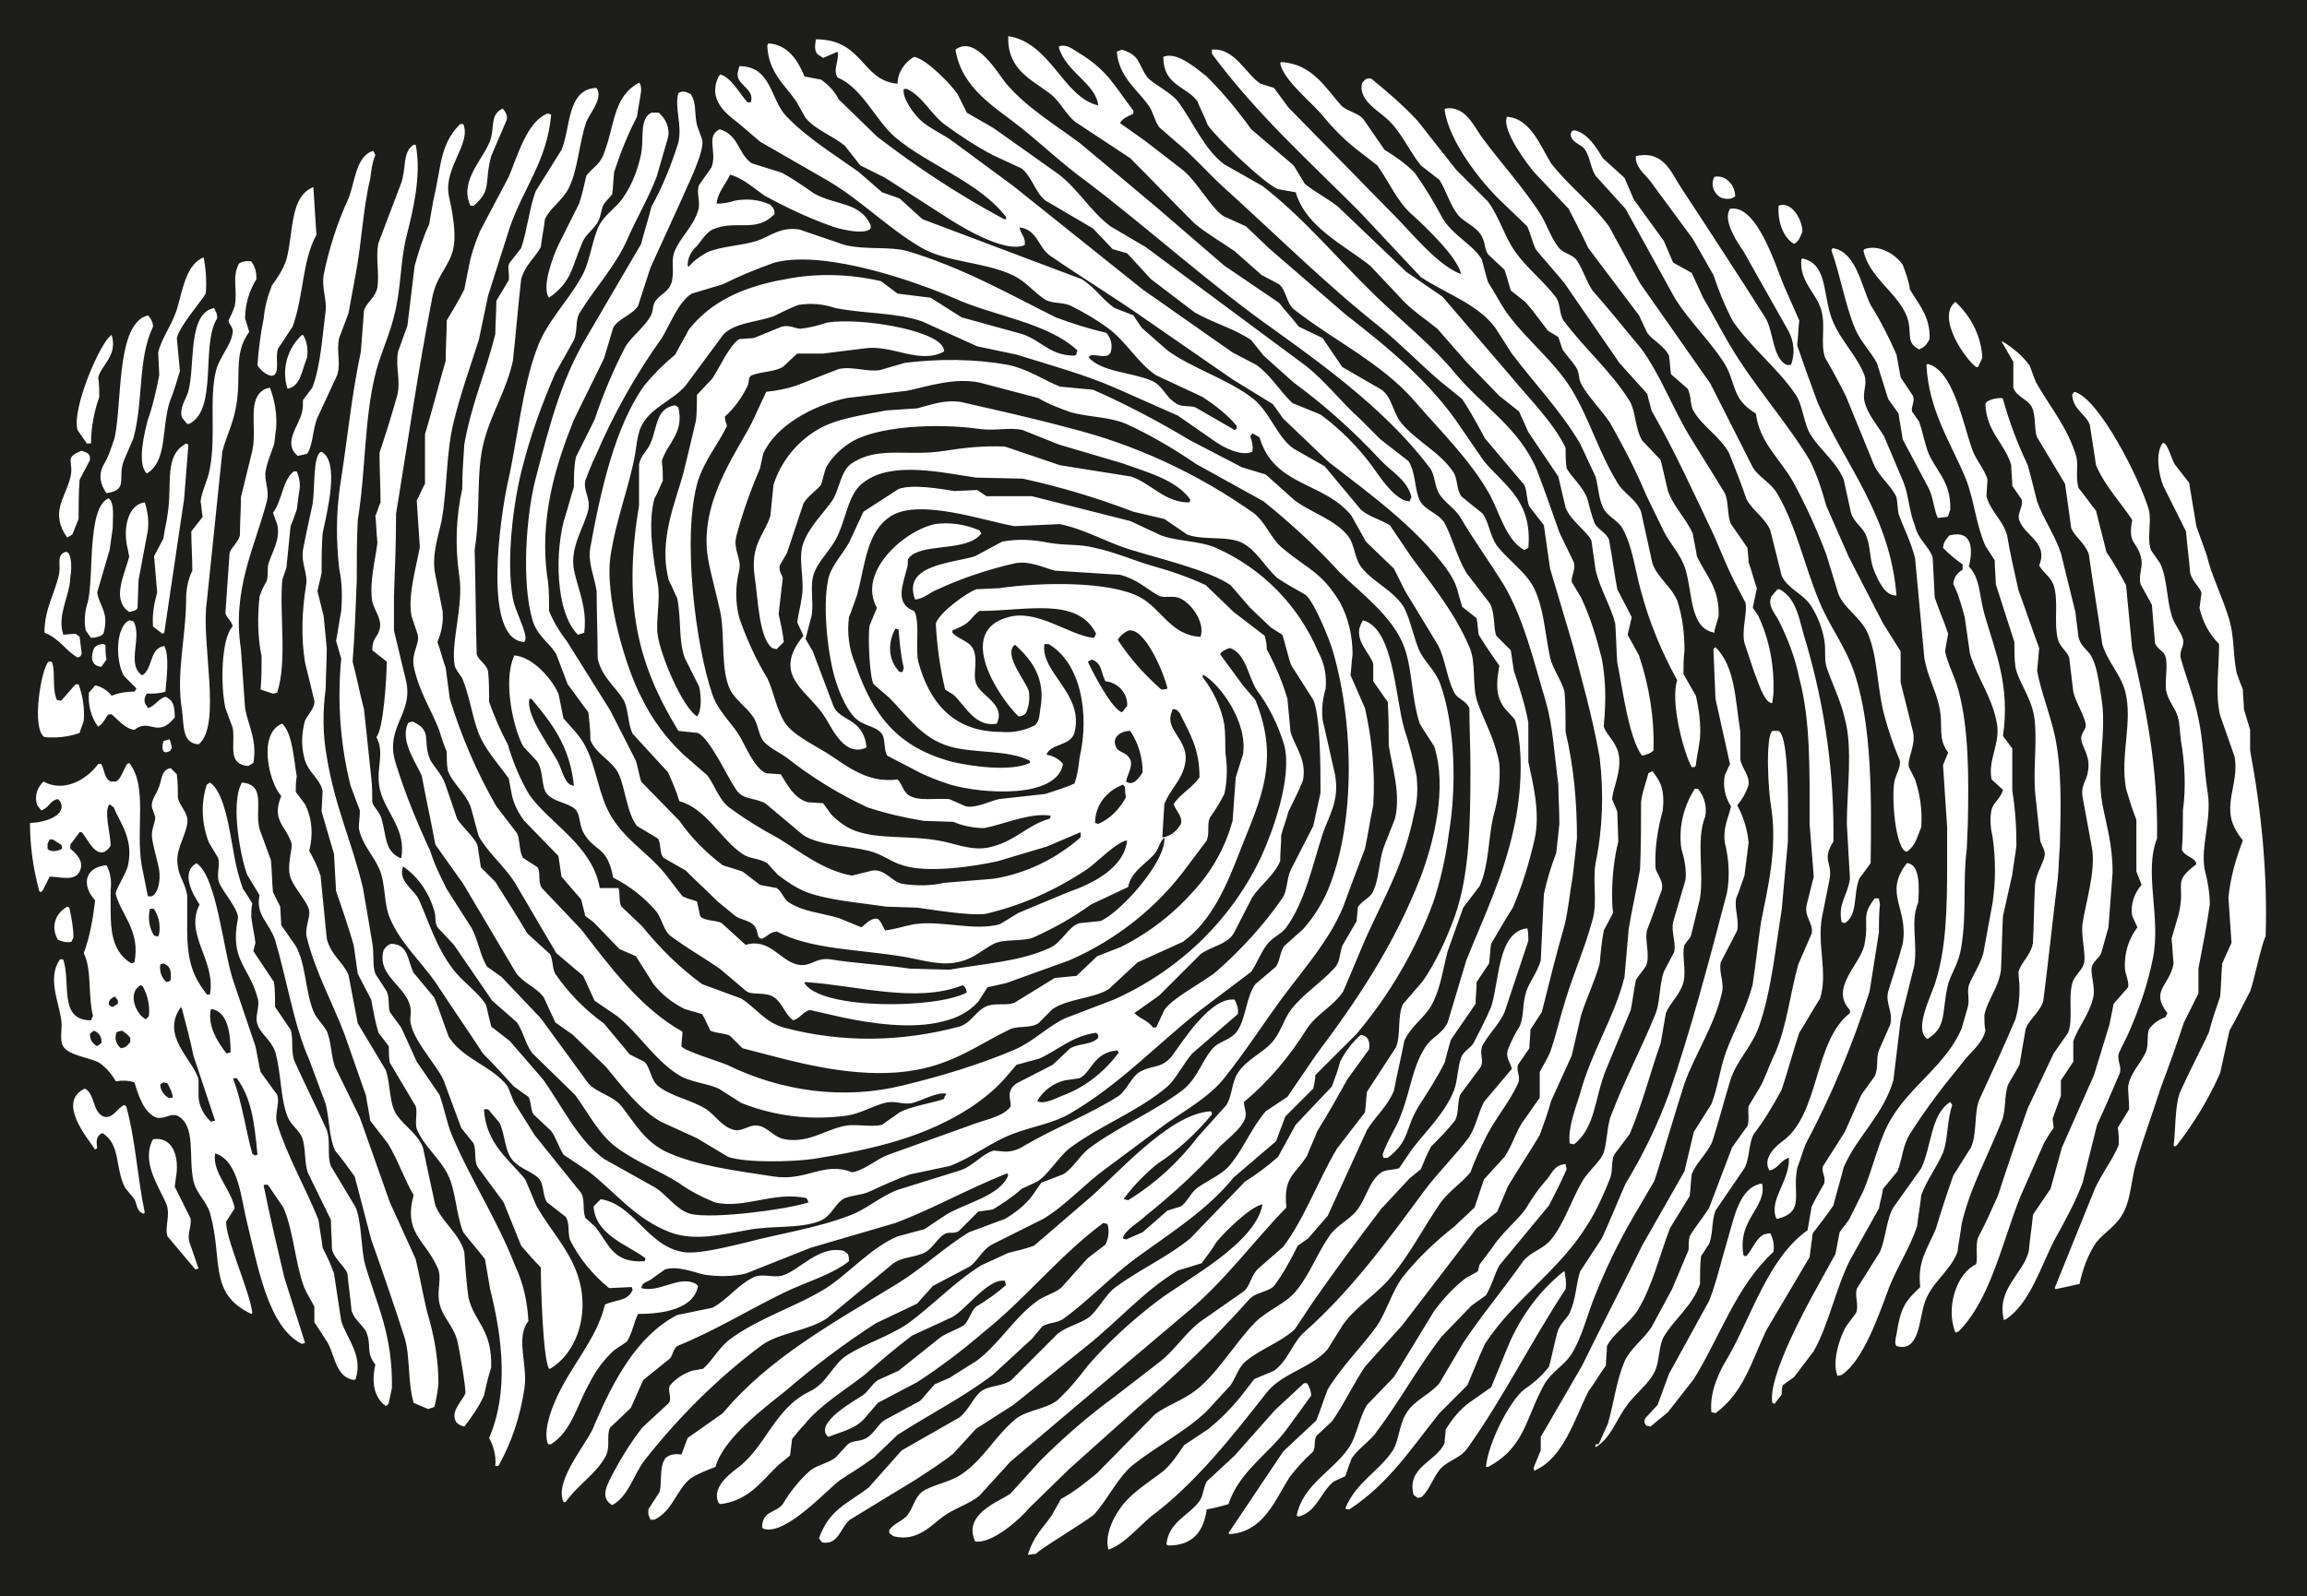 <?xml version="1.0" encoding="utf-8"?>
<!-- Generator: Adobe Illustrator 26.0.0, SVG Export Plug-In . SVG Version: 6.00 Build 0)  -->
<svg version="1.1" id="Livello_1" xmlns="http://www.w3.org/2000/svg" xmlns:xlink="http://www.w3.org/1999/xlink" x="0px" y="0px"
	 viewBox="0 0 223.1 154.4" style="enable-background:new 0 0 223.1 154.4;" xml:space="preserve">
<style type="text/css">
	.st0{fill-rule:evenodd;clip-rule:evenodd;fill:#1D1D1B;}
</style>
<path class="st0" d="M14.4,98.3l-0.3,0.3c-1-0.5-1.8-2.6-0.5-3.3l0.2,0.1C14.3,96.3,14.5,97.3,14.4,98.3z"/>
<path class="st0" d="M9.8,100.9l-0.4,0.3c-0.4-0.2-0.7-0.6-0.7-1.1c0-0.1,0-0.1,0.1-0.2l0.3-0.2C9.6,99.9,9.9,100.4,9.8,100.9z"/>
<path class="st0" d="M22.6,104.3h0.3c1.4,1.9,1.7,4.2,2,7.4c-0.3,0.1-0.2,0.1-0.5-0.1c-0.6-2.1-1-5-1.8-7.1
	C22.5,104.4,22.6,104.3,22.6,104.3z"/>
<path class="st0" d="M16.7,106.2h-0.4c-0.5-0.3-0.8-0.8-0.8-1.3l0.3-0.2l0.4,0.1C16.4,105.2,16.7,105.7,16.7,106.2z"/>
<path class="st0" d="M69.1,116.3c2.8,0.7,5.7-1.1,8.9-0.4l0.2,0.4c-1.6,0.6-9.3,1.7-11.5,1.1c-1.3-0.4-2.2-1.8-3.3-2.5l-5-2.8
	c-2.5-1.8-4.1-5.2-5.9-7.7l-3.2-3.7l-1.8-1.4L47,97.2c-0.8-1.3-2.4-2.3-3.3-3.6c-1.5-2-2.1-4.1-3.2-6.6c-0.4-0.9-2.1-1.8-1.5-3.2h0
	l0.1,0.1c1.4,1,2.4,2.5,2.9,4.2c0.2,0.7,0,1.3,0.4,1.7l1.5,1.6l3.7,5.4l2.4,2.1c0.7,1.1,0.8,2.1,1.5,3l4.1,4c1.2,1.6,2.3,3.8,3.9,5
	c1.8,1.4,4,2.2,6.1,3.5C66.7,115.2,67.9,115.8,69.1,116.3z"/>
<path class="st0" d="M102.7,106c-0.5,0.2-1.8,0.9-2.4,0.5c0.6-1,1.5-1.7,2.7-2l1.4-0.2c1.2-0.6,1.3-2.5,3.7-2.7c0,0.1,0,0.1,0.1,0.2
	C106.8,103.7,104.9,105.2,102.7,106z"/>
<path class="st0" d="M20.4,97.6c1.6,0.2,1.9,2.3,1.9,4.2l-0.4,0.1C21.2,101,20,99.3,20.4,97.6z"/>
<path class="st0" d="M12.6,100.4v0.4c-0.3,0.3-0.3,0.5-0.9,0.6c-0.4-0.3-0.6-0.8-0.5-1.3c0.1-0.3,0-0.2,0.2-0.3l0.4-0.1
	C12.1,99.9,12.4,100.1,12.6,100.4z"/>
<path class="st0" d="M15,88.1c0.4,0.7,0.5,1.4,0.4,2.2c0,0.1-0.1,0.2-0.1,0.3l-0.4-0.1c-0.5-0.8-0.6-1.7-0.4-2.6
	C14.9,87.9,14.9,87.9,15,88.1z"/>
<path class="st0" d="M16.5,94.8c-0.2,0.2-0.1,0.1-0.4,0.2c-0.5-0.4-0.7-1.1-0.6-1.7l0.3-0.1C16.4,93.4,16.6,93.8,16.5,94.8z"/>
<path class="st0" d="M6,82.1c-0.3,0.2-1.1,0.4-1.4,0v-0.5l0.2-0.4h0.3l0.8,0.5C6,81.8,6,81.9,6,82.1z"/>
<path class="st0" d="M17.5,97.4l0.1,0.2c0.4,1.5,0.8,3,1.1,4.5c0.7,2.1,1.4,4.2,2.1,6.3l-0.4,0.1c-0.7-0.6-1.2-1.6-1.2-2.5v-1.6
	C18.6,102.4,15.5,100.2,17.5,97.4L17.5,97.4z"/>
<path class="st0" d="M11.4,97.1l-0.5,0.3c-0.6-0.1-0.4-0.7,0-0.9l0.2-0.1c0.1,0.1,0.2,0.2,0.3,0.4V97.1z"/>
<path class="st0" d="M108.8,76.2c0,0.3,0,0.6,0.1,0.9c-0.6,1.1-1.5,2.1-2.7,2.6l-0.3-0.1c0-1.7,1.1-3.1,2.7-3.7
	C108.7,76,108.8,76.1,108.8,76.2z"/>
<path class="st0" d="M114.6,73.9c0.5-2.3-2-3.2-1.3-5l0.1-0.3c0.5,0,0.5,0.2,0.7,0.4c0.9,1.9,1.9,3.3,1.9,6.2
	c-0.8,1.1-2,1.7-2.5,2.6c0.2,0.6,0.9,1.2,0.7,1.9c-0.4,0.7-1,1.2-1.8,1.3l0.2-3.2C113.1,76.4,114.3,75.5,114.6,73.9z"/>
<path class="st0" d="M108.9,75.6c0.1-0.7,0.8-1.6,0.3-2.3c-0.3-0.5-0.9-0.5-1.2-0.9c-0.6-1,0.3-1.7,1.3-1.7c0.8,1.2,1.2,2.6,1.2,4
	C110.2,75.2,109.6,76.1,108.9,75.6z"/>
<path class="st0" d="M93.1,95.3c0.2,0.2,0.3,0.2,0.4,0.7c-2.9,1.6-14.1,1.7-15.7-0.9c0,0,0-0.1,0.1-0.1
	C82.8,95.3,88.6,97.1,93.1,95.3z"/>
<path class="st0" d="M223.1,154.4H0V0h223.1V154.4z M123.9,6l-0.1,0.1c0.3,1.7,3.2,3.9,4.2,5.2c0.9,1.1,1.9,2.1,3,3l2.2,1.7
	c1.2,1.7,1.9,3.5,3.4,4.8c1.2,1.1,4.3,4,4.7,5.7l-0.3-0.1c-2.2-1-4.5-3.9-6.2-5.6l-10.2-10.4l-1.4-1.9l-1.3-0.4
	c-1.4-0.9-2.5-3.5-4.7-3.3v0.4c4.2,5.7,9.3,10.3,14.2,15.2l6,6.4c2.4,1.6,5.5,2.6,7.2,4.9l1.6,2.5c2.2,2.9,4.7,5.5,6.6,8.7l1.5,3.2
	c0.3,1.1,0.3,2.4,0.9,3.3c0.4,0.6,1.3,1,1.7,1.7c1,1.8,1.2,4,1.8,6.1c0.8,3,2,5.9,3.5,8.6c-0.7,2,0.6,7,1.4,8.4h0.3l0.1-0.2
	c0.1-0.9,0.3-1.7,0.4-2.6c0.1-1.4-0.1-2.8-0.4-4.1l-1.2-2.1c0-0.8,0-1.5,0.1-2.3c0-1.6-0.2-3.3-0.7-4.8c-0.6-1.4-1.9-2.2-2.4-3.6
	l-1.1-5c-0.5-1.3-1.8-1.8-2.4-3c-1.7-2.8-2.6-6-4.3-8.8s-4.5-4.9-6.4-7.6c-0.6-0.9-1.1-1.9-1.7-2.8c-0.2-0.7-0.4-1.4-0.6-2.2
	c-0.9-1.5-2.8-2.3-3.8-4c-0.8-1.5-1.7-3-2.7-4.4c-0.9-0.9-1.9-1.6-2.9-2.2l-2-2.9c-0.5-0.7-1.6-0.8-2.2-1.4
	C128.1,8.4,126.9,6.2,123.9,6z M112.5,5.5c0,2.8,2.2,2.8,3.3,4.3c0.3,0.8,0.7,1.5,1,2.3c0.8,1.2,5.5,5.7,6.8,6.2l1.7,0.3
	c1,3.4,4.7,5.1,7.2,7.1l3.3,3.5c1,1,2.1,1.7,3.2,2.6l2.8,3.2l3.2,3.3l1.9,1.5l0.9,2l2.9,4.3l0.7,3c0.5,1.3,2.1,2.3,2.5,3.2l0.4,2.8
	c0.4,1.8,1.5,3.6,1.9,5.2c0.1,1.2,0.1,2.5,0.2,3.8c0.5,2.4,1.1,7.3,2.4,9c0.4-0.1,0.8-0.2,1.1-0.5c0.1-3.1-0.4-6.2-1.4-9.2l-1.1-2
	l0.4-1.7l-1.4-2.7c-0.3-1.6-0.5-3.2-0.8-4.8c-0.3-0.7-1.1-1-1.4-1.6c-0.3-0.8-0.5-1.6-0.7-2.4c-0.5-1.2-1.4-1.9-2-2.9
	c-0.1-0.7-0.1-1.3-0.1-2c-1.3-2.6-3.5-4.7-5.3-6.9l-6.6-7.7l-3.5-2.4l-6.6-6.3c-1-0.8-2.2-1.4-3.2-2.2l-1.1-1.8l-4.1-3.5
	c-1.3-1.8-2.7-3.5-4.3-5.1C116,6.9,113.9,4.9,112.5,5.5L112.5,5.5z M166.8,75c-0.2,1,0,2.1,0.6,3c-0.2,1-0.8,2-0.6,3.5
	c0.4,1.6,0.5,3.3,0.2,4.9c-1.7,6.5-3.5,13.3-5.6,19.4c-1.1,3-2.5,5.9-4.2,8.7c-0.8,1.8-1.5,3.6-2.3,5.3l-2.1,3.2
	c-0.4,1.3-0.4,2.7-1,4c-0.3,0.6-1,1.1-1.2,1.9c-0.3,1.1-0.5,2.2-0.8,3.3c-0.7,0.9-1.5,1.6-2.4,2.2c-1.4,1.1-3.5,5.2-3.7,7.5h0.2
	c3.6-1.9,3.6-4.7,5.5-8.1c0.7-1.1,1.8-1.7,2.5-2.7c1.1-1.7,1.6-4,2.4-5.9c1-2.5,2.2-5,3.6-7.4c0.7-1.2,1.4-2.4,2.1-3.6
	c1-3.1,1.9-6.3,2.9-9.4c1-2.8,2.9-5.6,3.6-8.7c0.3-1-0.3-2-0.1-3L168,90c0.2-1.1-0.3-2.1-0.1-3.1c0.3-0.7,0.5-1.4,0.8-2.2l0.4-3.2
	c-0.1-1.2-0.5-2.5-1.1-3.6c0.5-0.6,0.9-1.3,1.1-2c0.1-0.9-0.6-1.5-0.8-2.4v-2.7c-0.5-3.2-0.5-6.3-2.4-8.2l-0.2,0.2l0.2,4.8l1.4,6.3
	L166.8,75z M159.8,74.6l-0.4,0.2c-0.2,0.9-0.6,1.8-0.7,2.8c0,2.2,0,4.3-0.1,6.5c-0.3,1.8-0.8,3.9-1.1,5.8l-0.4,4.6
	c-1,4-3.2,7.2-4.3,11.3c-0.4,1.3-1.2,3.3-1,4.8l0.4,0.1c2.1-1.6,2-4.5,3.1-7.2c0.8-1.9,1.6-3.9,2.4-5.8c0.2-1,0.3-1.9,0.5-2.9
	c0.3-0.5,0.7-0.9,1-1.4c0.4-1.1-0.2-2.5,0.1-3.5c0.5-1.2,0.9-2.5,1.4-3.8c0.2-0.9-0.4-1.4-0.6-2.1c-0.1-1.9,0.2-3.8,0.7-5.6
	C161,76.4,160.6,75.6,159.8,74.6z M132.2,7.6c-0.2,0.1-0.4,0.3-0.5,0.5c-0.3,1.5,1.4,2.5,2.2,3.2c1.5,1.2,2.3,3.2,3.5,4.7l1.8,1.4
	c0.7,1.1,1,2.4,1.8,3.4c0.6,0.7,1.7,1.1,2.2,1.9s0.3,1.3,0.7,1.9l1.6,1.5c0.2,0.6,0.4,1.3,0.6,2l1.4,1.1c0.8,0.9,1.5,1.9,2.2,2.8
	l1,0.6l0.4,1.2c0.4,0.6,0.9,1.1,1.3,1.7s0.2,1.2,0.6,1.8c0.7,1.2,1.9,2.4,2.7,3.6c1.3,2.3,2.5,4.6,3.5,7c0.6,1.2,1.1,2.3,1.7,3.5
	s1.7,2.3,2.1,3.7c0.7,2.3,0.4,5.7,2.8,6.1V61l0.4-1.4c0.1-2.8-1.3-4-2.1-5.8c-0.1-0.7-0.3-1.5-0.4-2.2c-0.7-1.5-1.8-2.5-2.4-4.1
	l-0.7-3l-1.8-1.9c-0.7-1.2-0.6-2.8-1.2-3.8c-1.8-2.9-4.4-5.1-6.4-7.8c-0.4-0.6-0.3-1.6-0.7-2.2c-1.2-1.6-2.9-2.9-4-4.5
	c-1-1.4-1.5-3.3-2.6-4.8l-3.1-3.1l-3.7-4.7c-1.4-1.5-2.9-2.8-4.5-4.1L132.2,7.6z M139.8,10.5l-0.1,0.1c0.4,3.1,3.6,7.1,5.5,8.9
	l2.5,2.4c0.3,0.7,0.5,1.5,0.8,2.2c0.9,1.1,1.9,2.2,2.8,3.3l5.3,7.7l2.7,3c0.1,0.5,0.3,1.1,0.4,1.6c2.2,3.8,4.1,8,6.1,12.2
	c0.6,1.4,1.2,2.9,1.9,4.3l1.1,2.1c0.2,1-0.4,2.6-0.1,3.9c0.3,0.9,0.6,1.8,0.9,2.7c0.3,0.7,1,3.2,1.8,3.1c0-0.3,0.1-0.7,0.1-1
	c0.1-2.6-0.4-5.2-1.5-7.5l-0.5-0.7l0.4-1.9c-0.3-0.8-0.5-1.7-0.8-2.5c0-0.5-0.1-1-0.1-1.4l-1.6-2.3c-0.4-0.9-0.2-2.1-0.6-3l-3.4-5.5
	c-1.7-2.8-2.8-5.9-4.7-8.5c-1.6-1.9-3.1-3.8-4.7-5.6c-0.6-0.9-0.9-2-1.5-2.9c-0.4-0.6-1.4-0.7-1.8-1.3c-0.8-1-1.2-2.5-2-3.6
	c-1.6-2.4-3.6-4.6-5.3-6.9C142.6,12.4,141.8,10.2,139.8,10.5L139.8,10.5z M145.7,11.3v0.1c-0.4,1.3,2,4.5,2.7,5.3l3.3,3.5
	c0.6,1.2,1.3,2.5,1.9,3.8l4.9,6.5c0.3,0.6,0.5,1.1,0.8,1.7c0.6,0.8,1.6,1.2,2.1,2.2c0.1,0.6,0.1,1.2,0.2,1.8l1.6,1.4
	c0.4,0.7,0.2,1.6,0.6,2.2c0.9,1.5,2.5,2.4,3.4,4c0.6,1.5,1.2,3,1.7,4.5c0.6,1.1,1.8,1.8,2.3,3l1.1,4.4c0.6,1.3,2.1,1.7,2.9,3
	c0.6,1,1,2,1.2,3.1c0.2,1,0,1.8,0.2,2.6c0.5,1.6,1.4,3.3,1.8,5.1c0.8,2.9,0.2,6.9,0.2,10.2c0.1,1.8,0.2,3.5,0.3,5.3
	c-0.2,1.6-1.2,2.4-0.8,4.2l0.3,0.1c1.3-0.8,0.8-2.8,1.4-4.3l1.1-1.5c0.1-6.6,0.1-13.2-1.5-18.2c-0.9-2.8-2.5-4.7-3.5-7.2
	c-1.4-3.4-2.2-7.2-4-10.3c-0.6-1.1-1.8-1.6-2.4-2.6l-4.1-8.1l-6.8-9.7l-3-5.5c-1.6-2.2-3.9-3.9-5.6-6.1
	C149,14.2,148,11.4,145.7,11.3L145.7,11.3z M173,112.2c0,2.1-2,4-1.2,5.7h0.1c2.7-0.7,1.4-2.4,1.9-4.9c0.3-0.8,0.5-1.5,0.8-2.3
	c2.5-4.7,4.6-9.7,6.2-14.8c0.3-1.9,0.6-3.8,0.9-5.7c0-0.9,0-1.8,0.1-2.7c0-0.2-0.1-0.4-0.1-0.6h-0.4c-1.4,1.8-0.5,2-1,4.5
	c-0.4,1.9-3.4,4.2-1.4,6.3v0.3c-3.5,2.7-2.9,9.6-6.4,12.3c-0.7,0.5-2.1,1.7-1.4,2.9h0.1c0.8-0.2,1-1,1.8-1.2L173,112.2z M184.1,46.7
	l-1.9-4.5c-0.6-1-1.6-2.1-1.9-3.4c-0.2-0.9,0.3-1.6,0-2.5c-0.8-2.1-2.6-3.6-3.3-5.9s-0.4-4.9-2.7-5.4l-0.1,0.1
	c-0.2,2.1,1.4,3.2,1.9,4.8s-0.1,3.3,0.4,4.7c0.7,1.2,1.4,2.5,2,3.7l2.7,6.6c0.5,1.2,1.8,2.2,2.2,3.2c0.1,0.5,0.1,1,0.2,1.6
	c0.5,1.4,1.2,2.7,1.6,4.3l0.9,9.7c0.3,1.7,1.1,3.1,1.4,4.5c0.5,2.1-0.2,3.1,0.9,4.6l-0.5,1.2l0.4,6v3.7c0,4.2-0.1,8-1.1,11.2
	c-0.4,1.4-2.2,4.7-0.8,5.6c1.8-1.1,1.4-2.4,1.9-4.9c0.3-1.5,1.1-2.1,1.4-4.2c0.5-3.2,0.1-6.3,0.5-9.3l0.1-2.4
	c0.1-4.6,0.1-9.2-0.9-12.9c-0.3-1.2-1.1-2.7-1.3-3.8c0.1-0.6,0.2-1.2,0.3-1.7c-0.4-1.2-0.9-2.3-1.3-3.5l-0.2-3.9
	c-0.4-1.1-1.4-1.7-1.7-3C184.6,49.4,184.6,48,184.1,46.7L184.1,46.7z M187.4,50.1l0.9-0.1c0.1-0.1,0.1,0,0.1-0.1l0.2-0.6
	c0.1-2.8-1.5-3.8-2.2-5.7c-0.3-0.9-0.5-1.9-0.8-2.8l-0.7-1c-0.1-0.5,0.3-0.9,0.1-1.5l-1.2-1.8l-0.4-2.2c-0.7-1.6-1.5-3.2-2.5-4.8
	c-0.9-1.8-1.4-5.2-3.7-5.5c0,0.1,0,0.1-0.1,0.2c0.9,2.5,1.3,5.2,2.3,7.6c0.5,1.2,1.5,2.2,2.1,3.3l1.1,3.5l1,1.4
	c0.1,0.8,0.3,1.7,0.4,2.5l2.5,4.7C187,48.2,187,49.3,187.4,50.1L187.4,50.1z M152.2,12.6l-0.2,0.1c-0.1,0.2-0.1,0.2-0.1,0.4
	c0.2,0.8,1,0.8,1.4,1.4c0.5,0.8,0.5,1.7,1,2.5l2.9,3.2l4.8,8.7c1.4,2.2,3.2,3.9,4.6,6s0.7,3.6,3.2,5.1c0.4,2.9,2.3,4.3,3.6,6.6
	c1.2,2.2,2.3,4.6,3.2,7c0.4,1.3,0.8,2.6,1.2,3.9c0.6,1.4,2.1,2.2,2.8,3.7c1,2.3,0.9,5.2,1.6,7.9c0.4,1.5,0.9,3,1.5,4.4
	c0.2,0.6-0.4,1.5-0.5,2.1c-0.3,1.6,0.1,6.6,1.2,6.8c0.9-0.7,0.9-1.2,1.4-2.4c0.1-1.6-0.1-3.1-0.6-4.6l-0.6-1.2
	c-0.2-0.8,0.7-2.1,0.4-3.4c-0.4-1.6-0.8-3.2-1.2-4.8v-3l-1.7-2.7c-1.1-2.1-2.2-4.3-3.3-6.4l-2.2-5c-0.4-1.5-0.9-3-1.6-4.4
	c-2.3-3.8-5.4-7.2-7.7-11.1c-0.9-1.5-1.7-3.1-2.6-4.6l-1.1-2.4l-1.8-1l-0.9-2.1l-2.9-4c-0.3-0.7-0.6-1.4-0.9-2.1l-2.1-1.9
	C154.4,14.3,153.5,12.8,152.2,12.6L152.2,12.6z M158.2,15.1c-0.1,1,0.8,1.7,1.3,2.3l4.2,5.7l2,3.5c0.5,1.5,1.1,3,1.9,4.5
	c1.8,2.6,4.3,4.5,6,7c0.8,1.1,0.8,3,1.6,4.1c0.9,1.4,2.4,2.5,3.1,4.2l0.7,3.2c0.3,1,1.2,1.4,1.5,2.3c0.4,1,0.3,2.2,0.7,3.2
	s1.1,2.6,2.2,2.5c-0.6-7.7-5-12.7-7.6-18.6c-0.7-1.9-1.4-3.8-2-5.6c0.1-0.8,0.1-1.6,0.2-2.4l-1.5-3.4c-0.8-1.9-2.6-7.9-5.2-7.4
	l-0.1,0.2c-0.5,1.1,0.9,3.2,1.4,3.9l4.4,7.8c0.5,1,0.6,2.1,0.2,3.2h-0.4c-1.4-0.6-1.3-3.4-2.1-4.6c-2.6-4.1-5.4-8.4-8.1-12.5
	C161.6,16.7,160.9,14.5,158.2,15.1L158.2,15.1z M167.8,19c0-1.1-0.9-2.1-2-1.9c-0.4,0.7-0.1,1.6,0.6,2
	C166.9,19.3,167.4,19.3,167.8,19L167.8,19z M174.3,22.4c0-1.2-1.1-3-2.3-2.5c-0.1,1.7,0.5,3.1,1.5,3.7
	C174,23.3,174.1,22.9,174.3,22.4L174.3,22.4z M184,25.6c-0.7-1-2.3-2-3.7-1.5c0,0,0,0.1-0.1,0.1c0.5,2.6,3.3,4.1,4.2,6.4
	c0.6,1.6-0.2,2.5,1.2,3.2l0.2-0.1c0.4-0.2,0.6-0.5,0.8-0.9c0.1-2.2-1.1-3.4-1.9-4.8C184.6,27.2,184.3,26.4,184,25.6L184,25.6z
	 M189.1,29.2c-1.9,1.5,1,5.6,2,6.3h0.2c0.1-0.3,0.3-0.6,0.4-0.9C191.6,32.5,190.6,30.6,189.1,29.2L189.1,29.2z M210.5,110.8
	c1.7-2.2,3.1-4.5,4.2-7l0.9-4.1c0.7-1.2,1.3-2.5,2-3.8c0.3-0.7,1.2-5,1.5-5.3c0.2-6-0.4-12.1-1.5-18v-2c-0.2-0.7-0.4-1.3-0.6-2
	c0-0.6-0.1-1.2-0.1-1.9c-0.2-0.5-0.4-1-0.6-1.6c-0.4-2-0.2-3.3-0.7-5.1c-0.6-2.1-1.7-4.2-2.2-6.3l-1-2.8l-0.7-4.2l-1.4-1.8
	c-0.3-0.5-0.8-2.4-1.2-2c-0.7,1.1-0.3,3.1,0.1,4.1l2.2,4.4c0.1,1.3,0.3,2.7,0.4,4c0.2,0.9,1,1.4,1.1,2c-0.1,0.5-0.1,0.9-0.2,1.4
	c0.3,1.3,0.9,2.5,1.9,3.5c0,2.3-0.4,4.8,0.1,6.9l1.4,4c0.4,2.3-0.8,4-0.3,6.1c0.2,0.7,0.6,1.4,1.1,2c-0.7,1.8-1.2,3.6-1.4,5.5
	c0.1,1.5,0.2,2.9,0.3,4.4l-0.9,2c-0.1,1.1-0.1,2.2-0.2,3.2c-0.4,1.2-0.8,2.3-1.1,3.5c-0.9,1.9-1.9,3.8-2.8,5.8
	c-0.5,1.4-0.4,3.8-0.6,5.1l0.1,0.1L210.5,110.8z M201.1,124.2c0.3-1.4,0.8-2.8,1.6-4c0.9-1.1,2-1.6,2.7-3s0.7-3.2,1.2-4.8
	c0.7-2.4,1.6-4.8,2.4-7.3c0.8-2.1,1.5-4.1,2.2-6.2l1.4-2.8v-2.4c0.4-2.1,0.8-4.1,1.1-6.2c0-1.1-0.2-2.3-0.5-3.4
	c-0.4-2.3,0.7-4.8,0.3-7.4s-0.4-4.9-0.9-7.2c-0.4-2-1.2-4-1.7-5.8c-0.2-0.8,0.4-1.2,0.2-1.9s-0.9-1.5-1.1-2.3
	c-0.5-1.7-0.4-3.5-1.1-5l-0.9-1.3c-0.4-1.2,0.1-2.7-0.2-3.9c-0.8-2.8-4.8-10.8-7.2-11.4c-0.1,0.1-0.1,0.2-0.2,0.2
	c0,1.5,1.3,1.9,1.7,3c0.2,1.3,0.4,2.6,0.6,3.9c0.9,2.1,2.4,3.6,3.5,5.3c-0.5,2.5,0.6,2,0.9,3.9c0.1,0.7-0.3,1.5-0.1,2.3l1.1,2
	c0.1,1.2,0.2,2.5,0.3,3.7c0.2,0.6,0.9,0.8,1,1.3c0.3,0.8-0.1,2.5,0.1,3.4s0.9,1.7,1.1,2.4s0.2,1.5,0.3,2.3c0.4,2.3,0.5,4.6,0.2,6.8
	c0,1.2,0,2.5-0.1,3.8c0.3,0.7,1.3,0.7,1.4,1.4c-2.4,1.8-1,1.8-1.7,4.8l-0.7,2.4c0.1,0.8,0.1,1.6,0.2,2.4c-0.4,2.2-2.3,2.6-0.6,4.8
	l-0.2,0.4c-0.6,0.2-1.2,0.6-1.6,1.2c-0.2,0.6,0,1.6-0.3,2.2c-0.5,1.1-1.5,2-1.7,3.3c0,0.7,0.1,1.4,0.1,2.2l-1.1,1.8
	c0.1,0.5,0.1,1.1,0.1,1.6c-0.4,1.2-1.9,3.2-2.4,4.5l-3.8,9.4c0,0,0.1,0.1,0.1,0.1L201.1,124.2z M194,127.6c2.3-1.5,3.4-5.2,4.7-7.7
	c1-1.8,2-3.6,2.7-5.5l1.4-5.6c0.8-1.7,1.5-3.4,2.2-5c0.2-0.7-0.3-1.2-0.1-1.9c0.3-0.7,0.7-1.4,1-2.1c1-2.3,1.8-4.6,2.3-7.1
	c0.8-4-0.9-8.3,0.4-11.6c0.1-7-1.1-12.6-2.4-18.3c-0.2-2.1-0.4-4.1-0.6-6.2c-0.6-1.1-1.2-2.2-1.9-3.2c-0.3-1.3-0.7-2.7-1-4
	c-0.6-0.7-1.1-1.5-1.7-2.2c-0.3-1.1,0-2.1-0.2-3c-0.8-2.8-2.6-4.9-3.9-7.2c-0.2-0.5-0.4-1-0.6-1.6c-0.7-1-1.7-1.8-2.7-2.4v0.1
	l1.1,1.9v2.5c0.3,0.9,1.4,1.1,1.8,1.9s0.2,2.2,0.5,2.9l2.7,4.5c0.2,1.4,0.4,2.8,0.6,4.3c0.4,0.9,1.3,1.4,1.7,2.5
	c0.4,2.9,0.9,5.8,1.3,8.7c0.5,1.7,1.7,2.8,2.2,4.5c0.8,3-0.5,6.2,0.1,9.5c0.3,1,0.6,2,1,3v5l0.5,1.3c-0.7,0.8-1.1,1.9-0.9,3
	c0.2,0.4,0.3,0.7,0.5,1.1c-0.9,1.2-1.3,2.6-1.2,4.1c0.1,0.6,0.4,1.2,0.3,1.7l-1.4,1.6l-0.4,2c-0.5,1.6-1,3.3-1.5,4.9
	c-1,2.3-2.1,4.7-3.1,7l-1.1,4l-1.7,2.5c-0.1,1.2-0.3,2.3-0.4,3.5c-0.5,2.2-3.2,3.7-2.4,6.7L194,127.6z M189.4,128.8
	c3.1-3.1,4.2-8.6,6-13.1l2.3-5.2c0.3-0.5,0.6-1,0.9-1.4l-0.1-0.9l0.8-2.2v-1.5l1.2-1.8v-2c0.5-1.4,1.5-2.5,1.9-4.1
	c0.3-1-0.3-2.5-0.1-3.1s0.7-0.8,0.9-1.3l0.7-2.5l0.4-5.3c0-2.8-0.6-4.5-1-6.7c-0.6-3.3,0.5-7-0.1-10.3c-0.2-1.3-0.4-3-1-4
	c-0.4-0.6-1-0.9-1.2-1.8c-0.1-0.8-0.2-1.6-0.3-2.4l-1.4-5.7c-0.6-1.8-1.7-3.3-2.3-5c-0.3-1.2-0.6-2.4-0.9-3.5
	c-1-2.1-1.8-4.2-2.4-6.4l-0.1-0.1c-0.5,0-1.1,0.1-1.5,0.4l-0.1,0.2c0.1,2.7,1.9,3.8,2.5,5.9c0,0.7,0.1,1.3,0.1,2l0.9,1.3
	c0.2,0.8-0.5,1.3-0.2,2.1c0.6,1.5,2.8,2.1,1.9,4.3c0.4,0.7,1.1,1.1,1.4,1.9c0.5,1.6,0,3.5,0.4,5.2c0.2,0.8,0.9,1.2,1.1,1.8l0.4,3.3
	c0.2,1,1.1,2.3,1.2,3.2c0.1,0.5-0.6,0.8-0.4,1.6s0.9,1.6,0.6,3c-0.1,0.8-0.7,1.3-0.5,2.4l0.9,4.9c0.4,2.2-0.6,5.3-0.9,7.3
	c-0.2,1.2,0.4,3.2,0.1,4c-0.2,0.6-0.9,1.1-1.1,1.8c-0.4,1.6,0.1,3.5-0.4,4.8l-1.4,2l-2.5,5.3c-1,2.8-2,5.7-2.9,8.5
	c-0.6,1.3-1.2,2.7-1.9,4c-0.3,0.8,0,1.9-0.2,2.6c-1.8,0.8-3,4.1-2,6.6L189.4,128.8z M186.1,126.1c0.6-2,2.5-3.1,3.2-5
	c0.1-0.9,0.3-1.8,0.4-2.7c0.8-3.5,2.6-6.7,3.9-10c0.4-1,0.2-2.4,0.6-3.5l1.1-1.9c0.2-1.2,0.4-2.4,0.6-3.5c0.4-1,1.4-1.6,1.7-2.7
	c0.5-3.9,0.9-7.8,1.4-11.8c0.1-1,0.1-2.1,0.2-3.1c0.1-3.8,0.2-7.6-0.5-10.8c-0.5-2.2-1.3-4.1-1.7-6.2l0.2-2.2
	c-0.7-1.9-1.3-3.7-2-5.6c-0.4-1.8-0.8-3.5-1.1-5.3c-0.4-1.5-1.6-2.3-2-3.8l0.1-1.6c-0.2-0.9-1.2-2-1.5-3c-0.9-2.5-1.8-7.6-4.3-8.2
	l-0.1,0.1c0.2,4.4,2.4,7.6,3.8,11c0.8,2,1,4.5,1.9,6.5l0.9,1.4c0,0.8,0.1,1.5,0.1,2.3l1.8,5.6c0,0.8,0,1.6,0.1,2.4
	c0.3,1.5,1.4,2.7,1.8,4.7c0.4,2.6-0.2,5.5,0.2,8.3l0.4,3.8c0.1,0.5,0.6,1,0.4,1.6c-0.2,0.8-0.8,1.6-0.9,2.7
	c-0.1,1.8-0.1,3.7-0.2,5.6c-0.2,1.2-1.1,1.8-1.4,2.8c0,0.5,0.1,1.1,0.1,1.6c0,1-0.1,2-0.4,3c-1.1,2.6-2.3,5.2-3.5,7.8
	c-0.5,1.2-0.2,3.3-0.8,4.6l-1.7,2.7c-0.6,1.7-1.2,3.5-1.7,5.2c-0.8,1.9-1.8,3.1-1.5,5.6c-1.5,1.4-1.9,2-2.3,4.6
	c-0.1,0.4-0.2,0.9,0,1.1C185.6,130.9,185.6,127.6,186.1,126.1L186.1,126.1z M178.1,133c2.1-1.4,3.6-5.8,4.6-8.5c0.8-2,2-3.8,2.7-5.9
	c0.1-1,0.3-2,0.4-3c0.5-1.4,1.5-2.7,2.1-4.1c0.5-1.3,0.4-3.3,0.9-4.6l-0.2-0.3c-1.9,1.2-1.8,4.3-2.8,6.4l-2.7,3.8
	c-0.7,1.2-0.7,2.9-1.3,4.3l-2.2,3.5c-0.3,0.7,0.2,1.6-0.1,2.4l-0.9,1.2c-0.6,0.9-1.5,3.5-0.9,4.9L178.1,133z M171.6,135.8l0.7-0.9
	c0-0.3,0-0.6,0.1-0.9l1.1-0.8l1.9-2.5c1.5-2.7,2.1-6,3.5-8.8l2.8-5c0.1-0.6,0.3-1.2,0.4-1.9l1.4-1.7c0.5-1.3,0.5-2.5,1.2-3.6
	c1.5-2.4,3.2-4.6,5-6.8c0.7-1,2-1.9,2.3-3.2c-0.1-0.5-0.1-1-0.1-1.5c0.3-1.5,1.3-2.5,1.6-4.3c0.1-1.8,0.1-3.6,0.2-5.3
	c0.3-1.3,0.6-2.7,0.9-4c0.1-0.9,0.3-1.9,0.4-2.8c0-1.8-0.1-3.5-0.4-5.3v-4.1l-0.9-1.2c0.7-4.9-0.7-8-1.8-11.8
	c-0.5-1.8-0.4-3.5-1.5-4.6c0.4-1.6,0.4-3.6-1.9-3c-0.3,0.4-0.5,0.5-0.6,1.2c0.6,0.6,1.2,1.1,1.9,1.6v0.5c-0.5,0.3-0.9,0.8-0.9,1.4
	c0.5,1,0.8,2.1,1.1,3.2l0.5,3.5c0.7,2.4,2.1,4.1,2.6,6.7c0.4,2-0.9,3.6-0.5,5.5l1.1,1c-0.2,0.8-0.9,1.2-1.1,1.9
	c-0.2,0.9-0.1,1.8,0.1,2.7c0.3,2.1,0.3,4.2,0,6.3l-0.9,4.9c-0.3,1.1-1,2.1-1.4,3.1c-0.2,0.7,0.1,1.4-0.1,2.1s-0.4,1.4-0.6,2.1
	c-1.5,3.5-4.9,5.5-6.8,8.7c-1.2,2-1.7,4.6-2.7,7l-1.4,2.8l-0.9,1.2l-0.4,2.1l-1.6,2.9c-1,1.8-5,9-4.5,11.5L171.6,135.8z
	 M170.8,128.7l4.2-7.1c0.1-0.8,0.2-1.5,0.3-2.3c0.7-0.9,1.4-1.8,2-2.7c0.3-1.2,0.7-2.5,1-3.7c1.3-3,3.8-5,4.8-8.4l0.7-5.8l1.3-5.2
	c0.4-2.2-0.4-4.3,0.4-6.2c0.1-1.4,0.2-3.6-1-3.8h-0.1c-2.3,3,0.2,4.3-0.4,7.8c-0.4,1.5-0.9,3-1.4,4.6c-0.3,1.2,0.5,1.9,0.2,3.2
	l-1.1,2.5c-0.3,0.8,0,1.6-0.4,2.5l-1.3,1.8l-1.6,3.6l-2.1,3.3c-0.2,0.6,0.3,1,0.1,1.7c-0.4,0.7-0.8,1.4-1.2,2.2l-0.4,2.3
	c-3.8,2.7-5.4,8.3-7.7,12.3c-0.8,1.3-1.8,3.3-1.6,5.3l0.4,0.1C168.6,134.7,169.3,131.9,170.8,128.7L170.8,128.7z M159.6,138l1.7-1.4
	l2.5-3.2c2.6-4.2,4.1-9,7.7-12.3c0.1-0.6,0-1.2-0.3-1.8h-0.1l-0.5,0.1c-0.8,0.4-1.1,1.4-1.7,2.1h-0.2l-0.1-0.1
	c-0.6-3.5,2.3-4.6,1.8-6.9h-0.1c-2.1,0.4-2.6,3.3-3.2,5.3s-1.1,4.2-1.8,6l-3.9,7.1l-1.1,3l-1.2,1.3c-0.1,0.2-0.1,0.5,0.1,0.7
	L159.6,138z M154.3,140c1.5-0.9,2-2.7,3-4c0.8-1.2,2.2-2.1,2.8-3.5c0.4-1,0.3-2.3,0.8-3.2c1-1.7,2.8-3,3.5-5.1c0-0.9,0-1.8,0.1-2.7
	c0.3-0.4,0.5-0.8,0.8-1.2c0.4-1.2,0.2-2.1,0.6-3.2l2.8-4.1c0.5-0.9,0.4-2.4,0.9-3.3c1-1.3,1.9-2.8,2.7-4.3c0.6-1.8,1.1-3.7,1.7-5.5
	c0.7-1.1,1.3-2.2,2-3.3c0.8-2.4-0.3-5.2,0.2-7.9l0.7-3.5c0.4-1.8-0.8-1.9,0.4-3.8c0.1-6.5-0.8-12.9-2.6-19.1
	c-0.7-2.1-0.8-4.3-2.6-5.3h-0.2l-0.6,0.7c-0.4,0.9,0.4,1.7,0.7,2.3c0.9,1.8,1.6,3.6,2,5.6c1.1,4.1,1,8.9,1,14.1l0.4,5.1l-0.7,2.8
	c-0.2,1.2,0.7,1.7,0.5,2.7l-1.3,3c-0.8,2.9-1.1,5.9-2.2,8.5c-0.5,1-0.9,2.2-1.4,3.2l-1.2,2c-0.1,0.6,0.1,1.3-0.1,1.9l-1.5,2.1
	l-2.2,5.8c-0.6,1-1.4,1.9-1.9,2.8c-0.1,0.4-0.1,0.9-0.1,1.3l-1.6,3.8l-2,3.7c-0.8,1.2-2,2-2.6,3.3c-0.8,1.9-1,3.9-1.6,6
	c-0.3,0.7-0.6,1.3-0.9,2H154.3z M148.5,142.2c2.7-1.2,3.8-5,5.1-7.6c0.6-0.8,1.1-1.7,1.7-2.5c0-0.6,0.1-1.3,0.1-1.9
	c0.7-1.3,2.2-2.2,3-3.5c1.4-2.3,2.1-5.3,3.1-7.9l1.9-3.1c0.1-0.7,0.1-1.4,0.2-2.1c0.4-1.1,1.5-2,2-3.2c0.6-1.9,1.1-3.8,1.7-5.8
	c0.6-2,2.1-3.3,2.8-5.3c1.2-3.4,1.6-7.6,2.2-11.3c0.2-2.2,0.4-4.4,0.6-6.6c0-2.3,0.2-10.1-0.9-10.7h-0.6c-0.7,0.6-0.4,5.9-0.1,7.5
	c0.6,4-0.4,7.9-1,11c-0.3,2-0.5,4-0.8,6c-0.6,2.4-1.8,4.4-2.6,6.6c-0.6,1.7-0.8,3.5-1.4,5l-1.7,2.7l-0.9,3.8l-4.1,7.2
	c-1.9,3.9-3.9,7.7-5.8,11.6l-4,6.9v1.3l-0.7,1.7l0.1,0.3L148.5,142.2z M137.5,144.8c0.8-0.8,1-1.7,1.7-2.6s2-1.1,2.7-2.1
	c3.5-4.9,6.2-10.4,9.5-15.4c0.1-0.6,0-1.1-0.1-1.7h-0.1c-2.5,2-4.4,4.7-5.6,7.8l-1.4,3.4l-2,1.4c-1,0.7-1.8,1.7-2.4,2.7
	c0,0.4-0.1,0.9-0.1,1.3c-0.8,1.8-3.7,2.3-3,5l0.4,0.3L137.5,144.8z M139.2,136.7l2.7-2.7c0.6-1.4,1.1-2.7,1.7-4
	c2.8-4.3,7.2-7.1,9.9-11.5c0.9-1.4,1.6-3,2.2-4.5c0.3-0.8,0.1-1.7,0.4-2.3l1.5-2c1.2-2.8,2-6,3-8.8l0.5-2.9c0.4-1,1.4-1.8,1.7-3
	s-0.2-2.7,0.1-3.6l0.6-0.8c0.3-1.2,0.6-2.4,0.9-3.7c0.4-2.6-0.4-5.7,0.5-7.9c0.2-1-0.1-2-0.7-2.7h-0.3c-1.1,1.7-1.6,3.8-1.3,5.8
	c0.3,1,0.5,2,0.4,3l-1.2,4.1c-0.2,1,0.3,1.9,0.1,2.9l-1,1.9c-0.5,1.5-0.3,3-0.9,4.3c-1.3,3.2-3,6.4-4.2,9.6c-0.4,0.9-0.4,3-0.8,3.8
	s-1.5,1.7-2,2.6c-1.1,1.9-1.7,4-3,5.6c-0.7,0.9-2,1.2-2.7,2.1c-1.9,2.7-4,5.2-5.8,7.9l-2.3,3.9c-0.9,1.1-2.4,1.6-3.2,2.9
	c-0.7,1.1-0.7,2.6-1.3,3.6c-1.4,2.1-3.5,3-4.6,5.6c0.1,0.1,0.2,0.1,0.4,0.1C134.3,143.5,136.4,140.2,139.2,136.7L139.2,136.7z
	 M129,143.3l1.1-0.5c0.2-0.6,0.4-1.2,0.6-1.7c0.5-0.8,1.5-1.5,2.2-2.3c2.3-3,4.2-6.5,6.5-9.5l2.9-3l1.4-1c0.6-1,0.8-2,1.3-2.9
	l4.8-5.8c0.6-1.2,1.2-2.3,1.7-3.5l-0.1-0.5c-1.2,0.1-1.3,1-2,1.7c-0.7,0.8-1.3,1.7-1.9,2.7c-1,1.3-2.3,2.3-3.2,3.7l-1.2,1.6
	c-0.1,0.2-0.1,0.5-0.2,0.7l-1.1,0.6c-1.2,0.9-2.2,2-3.1,3.2c-1.3,2.1-2.6,4.3-3.9,6.4l-2.6,2.7c-0.8,1.3-1,3.1-1.8,4.2
	c-1.5,2.2-4.4,3.5-5,6.5l0.2,0.1C127.4,146.2,127.7,144.3,129,143.3z M124.7,142.9c0.7-0.9,1.4-1.7,2.2-2.4c0.4-0.4,0.1-1,0.4-1.6
	l1.5-1.4c1.2-1.7,2-3.5,3.2-5.3l3.6-4l7.2-9.4l2-1.6c0.3-0.8,0.7-1.6,1-2.4c1-1.7,2.1-3.3,3.1-5c0.4-1.1,0.8-2.2,1.1-3.3
	c0.7-1.5,1.3-2.9,2-4.4c0.3-1.3,0.6-2.6,0.9-3.9c0.5-1.6,1.3-3.2,1.8-5c0.1-1.1,0.2-2.2,0.4-3.2l0.9-1.7c-0.1-0.6-0.1-1.2-0.1-1.8
	c0-1.7,0.2-3.5,0.6-5.1l-0.1-2.9l-0.5-1.2c0.1-1.2,1-2.8,0.6-4.5c-0.3-1.1-1.2-1.8-1.4-2.5c0-0.5,0.1-1,0.1-1.6c0.1-1.7,0-3.4-0.3-5
	c-0.5-2-1.1-4-2-5.9l-0.9-1.5c-0.1-0.5,0.4-1.2,0.2-1.9l-1.4-2.9c-0.7-2-1.4-4-2.2-6.1c-1.7-4-5.2-6.1-7.8-9.2
	c-2.3-2.8-5.2-5.1-7.8-7.6c-3.6-3.5-6.9-7.5-10.9-10.6l-3.7-2.1c-2-1.5-3-4.1-4.5-6.1c-0.7-0.9-2.6-1.8-3-2.4
	c-0.9-1.3-0.6-2-2.4-2.6L108,5c0.2,2.4,1.9,3.6,3,5.1c0.5,0.6,0.6,1.5,1.1,2.2l1.6,1.4c1.6,1.3,3,2.9,4.5,4.3
	c5,4.5,9.9,9.4,15.2,13.6c2.1,1.7,3.9,3.6,5.9,5.3l2.1,1.7c0.8,1.2,1.5,2.5,2.2,3.8l3.8,4.5c0.3,0.6,0.2,1.4,0.5,2.1l1.4,1.8
	c0.2,1.4,0.4,2.8,0.6,4.2l2.2,7.4c0.9,3.5,1.9,6.9,2.6,10.9c0.4,3.4,0.3,6.8-0.4,10.2c-0.3,1.8,0.2,3.8-0.3,5.5
	c-0.7,2.6-1.8,5.1-2.6,7.7c-0.6,1.9-0.9,3.4-1.5,5.1c-0.3,0.7-0.7,1.3-1,1.9v2.5c-0.6,0.8-1.1,1.6-1.7,2.4c-0.7,1.1-1,2.3-1.7,3.3
	l-2,2.2l-0.9,2.7c-0.6,0.6-1.3,1.2-1.9,1.8c-1.9,1.5-3.6,3.1-5.1,5c-1,1.4-1.5,3.2-2.4,4.6c-1.5,2.1-3.4,3.9-4.8,6.2
	c-0.4,1-0.7,2-1.1,3l-3.2,3l-5.3,7.9l0.1,0.1C122.2,148.2,123.3,145.1,124.7,142.9L124.7,142.9z M116.7,146c0.7-0.1,1.4-0.3,2.1-0.5
	c1-3.1,3.9-4.9,5.6-7.2l2.4-3.3c0-0.4-0.2-0.9-0.4-1.2h-0.3l-2.8,2.6l-3.9,4.4l-2.7,2.5c-0.4,0.8-0.3,1.3-0.7,1.9
	c-1,1.4-3,2-3.2,4.2l0.2,0.1C115.4,149.5,116.4,148.1,116.7,146L116.7,146z M111.3,146.7c4.3-3.2,7.9-7.8,11.2-12
	c1.5-1.9,4.4-2.4,5.9-4.2l1.5-2.4c1.3-1.8,3.4-3,4.8-4.8c1.7-2.1,3-4.6,4.5-6.8c0.8-1.2,2.1-2,3-3.1c0.4-1.1,0.9-2.2,1.4-3.2
	c0.9-1.9,2.4-3.6,3.2-5.4c0.3-0.6-0.2-1.2,0-1.8l1.1-1.6c0-0.6,0.1-1.2,0.1-1.8l1.1-1.7c0.7-2.8,1.4-5.6,2.2-8.4
	c0.4-1.7,0.5-3.1,0.8-4.8l0.4-3.6c0-3.5-0.3-6.9-1.1-10.3c0-1.3,0-2.6-0.1-3.9c-0.3-1.1-1.1-2.1-1.4-3.3c-0.5-2.4-0.6-4.7-1.5-6.6
	c-0.8-1.7-2.6-2.8-3.7-4.3c-0.6-0.9-0.7-2.1-1.3-3l-2.1-1.7c-0.5-0.8-0.3-1.7-0.8-2.4c-1.3-1.9-3.5-2.9-5-4.7
	c-0.8-1-0.9-2.5-1.9-3.2l-3.8-2.2l-1.9-2.8l-2.3-1.1c-0.6-0.8-1.3-1.5-1.9-2.3l-5.3-3.6l-6.5-5.6l-7.4-6.2c-2.4-1.8-5.1-3.4-7.1-5.7
	c-0.8-0.9-3-4.9-5-3.4c0.6,3.8,3.9,5.6,6.4,7.6c2.1,1.7,4,3.5,6.2,5.1c6.2,4.7,12.1,10.1,18.5,14.6c5.3,3.8,10.9,8,14.8,13.2
	c0.5,0.7,0.4,1.7,0.9,2.5s1.5,1.4,2,2.2c1.4,2.4,2.9,4.4,4.3,6.7c1.9,3.3,2.8,7.2,4,11.2c0.7,2.5,0.8,5,1.2,8c0,1.2,0.1,2.5,0.1,3.8
	c-0.1,0.9-0.2,1.9-0.3,2.8c-0.5,1.3-0.9,2.6-1.2,4l-0.3,6.4c-0.3,1.1-1.1,2.1-1.4,3c-0.4,1.3-0.2,2.2-0.6,3.3
	c-0.5,0.8-0.9,1.6-1.2,2.4c-0.2,0.8,0.3,1.2,0.4,1.8l-2.7,3.2c-0.6,1.2-0.8,2.5-1.5,3.5c-1.3,1.7-2.9,3.3-4.2,5
	c-3.6,4.9-7.1,9.7-11.6,13.7c-1.2,1-1.6,2.8-3,3.8l-1.9,0.8l-1.4,1.8c-0.9,1.1-1.9,2.1-3,3l-2.4,1.6c-0.6,0.9-1.2,1.8-2,2.5
	c-1.4,1.1-3.3,2.2-4.3,3.8c-0.6,0.8-1.4,2.6-1,3.8C108.7,149.4,110.2,147.6,111.3,146.7L111.3,146.7z M100.2,150.3
	c0.1-0.3,4.8-3.1,5.6-3.8c1.3-1.4,2.4-3.8,3.9-4.9c2.3-1.8,4.9-3.1,7-5.1l2.3-2.5c0.6-0.9,0.8-1.9,1.7-2.5c1.4-1.1,3.2-1.7,4.5-2.9
	l1.8-2.7c2.1-3,4.3-6,6.6-9l2.7-2.9l1.1-0.9c0.3-0.7,0.6-1.5,1-2.2c0.8-0.8,1.6-1.6,2.3-2.5c0.4-0.7,0.2-1.6,0.5-2.5l2-2.7
	c0.3-0.6-0.1-1.2,0.1-1.9c0.4-1,1.7-2.2,2.2-3.4l2.3-6.9c0-0.4,0-0.8-0.1-1.2c-2.9,0.3-2.7,5.2-3.5,7.6c-0.5,1.2-1.1,2.3-1.7,3.5
	c-0.3,0.5-1,0.8-1.2,1.4c-0.4,1.2-0.3,2.1-0.7,3.2c-0.9,2.2-2.6,3.8-4,5.6l-1.3,1.9c-0.6,0.2-1.2,0.1-1.7,0.4
	c-1.2,0.8-1.5,2.6-2.4,3.7c-0.7,0.9-1.9,1.4-2.6,2.4c-1.2,1.7-1.9,3.7-3.2,5.3c-1,1.3-2.8,1.9-4,3.1c-2,2-3.9,5.4-6.2,6.9
	c-1.2,0.8-2.4,1.2-3.5,2l-5.6,5.7c-1.1,0.9-2.2,1.8-3.5,2.5l-0.9,1.6c-0.9,1.3-1.7,1.9-2.3,3.8L100.2,150.3z M79.5,149.2
	c1.6,0.3,1.8-1.5,2.7-2.2l6.4-3.9c1.2-0.8,2.5-1.6,3.6-2.5l2.2-2.4l3.6-2.3l7.1-5.7c2.9-2.3,5.6-5.4,8.8-7.3l2.3-0.7
	c0.5-0.7,1-1.3,1.4-2c0.7-0.9,3.3-3.5,4.5-3.7c-0.7,3.8-7.3,7.2-10.1,9.3c-2.5,1.9-4.8,4-6.8,6.3c-0.9,1.2-1.9,2.4-3,3.4
	c-1.1,0.8-2.8,0.9-3.9,1.7c-2,1.6-3.2,4-5.3,5.4c-1,0.7-2.3,0.9-3.5,1.5c-1,0.5-1.1,1.6-1.7,2.4c-0.4,0.6-1.3,0.8-1.8,1.5v0.3
	l0.4,0.3c2.3,0.6,3.7-1.1,4.8-1.9s2.5-1.2,3.5-2l3-3.3l16.9-14.3c3.7-3,6.5-6.9,9.8-10.3c-0.3-3,0.8-3.1,2-5c0.3-0.8,0.7-1.6,1-2.4
	c1-1.6,1.9-3.2,2.9-5l2.1-2.9c0.1-0.8-0.1-1.3-0.8-1.4c-0.8,0.7-1.5,1.6-2,2.6c-0.2,0.8-0.5,1.6-0.8,2.4l-3.5,3.7l-1.7,3.1
	c-1,0.9-2.1,1.7-3.2,2.4l-5.3,5.5c-2.2,1.8-4.9,3-7.2,4.7c-1,0.7-1.8,2.4-2.7,3c-0.9,0.6-2,0.8-2.9,1.5l-4.5,4.5
	c-0.8,0.6-2,0.5-2.8,1s-1.3,1.9-2.2,2.6l-5.6,3.2l-3.2,3.6c-2.1,1.6-3.8,2.1-4.8,4.9L79.5,149.2z M62.7,146.5l0.2,0.5h0.4
	c1.8-0.9,2.1-2.9,3.5-4c0.8-0.5,1.6-0.8,2.4-1.1c0.7-2.7,4.7-5.7,6.7-7.3c2.8-2.4,5.7-4.6,8.8-6.6l4-1.9c0.5-0.6,1-1.1,1.5-1.7
	l3.6-1.9c0.8-0.6,1.2-1.6,2.1-2.1l5-2.5c2.3-1.4,4-3.4,6.1-4.9l5.9-4.4c1.9-1.3,4-2.5,5.4-4.2c2.1-2.6,3.8-5.3,5.8-8
	s4.5-5.5,5.8-8.7c0.7-1.9,1.4-3.8,2.1-5.6c0.3-1.4,0.5-2.8,0.8-4.2c0.2-3.1-0.1-6.3-0.8-9.4l-1.4-3.2c0.1-0.7,0.1-1.3,0.2-2
	c0-1.8-0.4-3.5-1.2-5c-1.8-3-3.1-3.2-5.6-5.3c-1.1-0.9-1.6-2.5-2.8-3.4c-5.4-3.8-11.4-6.6-17.8-8.2c-3.3-0.9-6.9-1.7-10.4-2.5
	c-1.6-0.3-3.1,0.3-4.3,0.6l-3,0.2c-2.5,0.5-4.9,0.8-6.7,1.9c-2,1.2-3.5,3.1-4.2,5.3c-0.1,1-0.2,2-0.3,3c-0.6,1.9-2,2.8-1.5,6
	c0.3,2,0.4,5.9,1.7,6.8l0.4,0.1c0.2-0.2,0.4-0.4,0.7-0.7c-0.1-0.9-0.3-1.8-0.5-2.7l0.4-3.5c-0.1-0.3-0.4-0.7-0.3-1.2l0.7-1.2
	l1.6-4.8c0.4-0.7,1.2-1.2,1.7-1.8c0.2-0.6,0.3-1.2,0.5-1.7c0.5-0.9,1.3-1.7,2.2-2.3c2.5-1.7,8.5-2,12.7-1.4c1.5,0.2,2.8-0.2,4.1,0.1
	l3.5,1.4l6.1,1.8c2.5,0.9,5.2,1.6,6.6,3.5c0,0.1,0,0.2-0.1,0.3c-2.4,0-3.6-1.8-5.6-2.5l-6.9-1.1l-5.3-1.8c-2-0.1-3.9,0.1-5.8,0.4
	c-3.6,0.6-6.4-0.5-9,1.2c-1.1,0.7-1.2,2.5-1.9,3.6c-0.9,1.3-2.2,2.5-2.8,4.1s0.2,3.6-0.2,5.5c-0.1,0.7-0.3,1.4-0.4,2.2l0.6,1.3
	c-3.2,3.9,0.5,5.3,2.1,7.9c0.7,1.1,1.9,3.9,4,2.9c-0.3-2.9-2.6-2.5-3.2-4L78.6,63l-0.7-1.2l0.6-2.3c0.2-1.4-0.2-2.8,0.2-4
	c0.5-1.4,1.8-2.4,2.4-3.9c0.8-1.8,1-4,2.5-5c2.7-2,7.4-0.9,10.8-0.4l4.5,0.1c3.7,0.8,7.3,1.9,10.7,3.2l3,0.7l2.2,1.5
	c1.5,0.6,3.9,0.1,5.3,0.8s2.2,2.3,3.4,3.4c0.9,0.6,1.8,1.1,2.7,1.6c0.8,0.5,2.4,4.4,2.7,5.5c2.1,7.2,2.2,17.2-0.7,23.6
	c-0.6,1.2-1.3,2.3-2.2,3.3l-1.8,1.6c-0.4,0.5-0.4,1.4-0.8,2l-2,1.7c-0.9,1.2-0.9,3.4-1.8,4.6c-0.5,0.7-1.5,0.9-2.1,1.4
	c-1.2,1.1-1.6,3.1-3.2,4.3c-2.8,2.1-6.2,3.5-9,5.6c-0.9,0.7-1.6,2-2.5,2.5l-2.1,0.8l-0.9,1.3c-0.7,0.9-1.6,1.6-2.6,2.2l-3.5,1.3
	c-2.3,1.4-4.4,3.4-6.8,4.9c-6.2,3.8-12.5,7.2-17,12.6l-3.4,2.4c-0.2,0.5-0.4,1.1-0.6,1.6c-0.7-0.1-1.2,0-1.6,0.4
	c0,0.1,0,0.1-0.1,0.2c-0.4,0.8-0.2,2.1-0.4,3l-1.1,1.7L62.7,146.5z M62.3,141.3c3.3-4.2,7.1-8,11.4-11.2c1.7-1.2,4.6-1.4,6.3-2.6
	l6.4-5.3c0.9-0.6,1.6-0.5,2.7-0.9c1-0.3,1.4-1.4,2.2-1.9c0.4-0.3,0.9,0,1.4-0.3l1.9-1.9L96,117c1-0.6,1.9-1.2,2.8-2l1.5-0.7
	c1-0.6,2.1-2.4,3.1-3.2c2.9-2.2,6.7-3.6,9.5-6c0.8-0.7,1.6-2.3,2.4-3.2l4.4-3.8c0.1-0.5-0.1-1-0.3-1.4c-2.3-0.3-5,4-6.1,5.5
	c-1,1.2-1.9,0.8-3.1,1.5c-0.8,0.5-1.2,1.7-2,2.3c-2.8,1.8-6.2,3.1-9.1,4.8c-0.6,0.4-1.2,0.6-1.9,0.6l-1.1-0.1
	c-1.1,0.3-2,1.5-3.2,1.9l-6.1,1.9c-1.8,0.7-3,1.9-4.7,2.5c-3.1,1.2-6.6,1.7-10,2.6c-1.3,0.3-4.7,1.2-6.1,0.9
	c-3.4-0.6-4.7-4.6-7.9-5.1l-0.7,0.7c0.2,2.8,3.3,3.7,5,5v0.2l-0.1,0.1c-3,0.2-3.4-1.6-4.7-3.3l-1-0.9c-0.3-0.9,0-1.7-0.4-2.4
	l-4.5-5.6l-2-3.2l-0.6-1.5c-1.5-2-4.3-2.6-5.7-4.8c-0.5-1.3-0.9-2.6-1.4-3.8L40,94.1c-0.6-1.2-0.5-2.8-2.2-2.8
	c-0.3,0.1-0.5,0.3-0.7,0.6c-0.8,2.8,3,3.7,2.6,6.4c-0.3,1.8,2.5,4.6,3.2,6.2l1.7,4.6l1.2,1.5c0.3,0.8,0,1.6,0.4,2.3l2.5,3.4l1.7,4.2
	c0.6,0.7,1.2,1.4,1.9,2.1c0,1.7,0.2,8.9,0.8,9.8h0.1c2.7-1.6,4-5.7,2.5-9.5c-0.9-2.3-2.6-4.1-3.8-6.2l-1.1-2.6
	c-1.5-1.9-3.8-3.4-4-6.8h0.4l1.1,1.3c0.5,1,0.5,2.5,1.1,3.4s1.7,1.2,2.5,1.8s0.5,1.8,1,2.5l1.8,1.4c0.4,0.6,0.2,1.4,0.4,2.2
	c0.9,1.8,2.2,3.4,3.8,4.7l2.2-0.1c0,0.1,0,0.2,0.1,0.2c-0.4,1.2-1.7,1-2.7,1.5c-0.8,3.4-3.4,6-4.8,9.3c-0.4,0.9-1.2,3-0.7,4.2h0.3
	c2-1.3,2.5-3.8,3.7-5.9c0.6-1.2,1.4-2.3,2.4-3.2l1.2-0.8c0.5-0.7,0.7-1.9,1.1-2.7c2.5,0,5.4-0.5,5.8-2.7l-0.2-0.2
	c-1.6-0.9-3.5,0.9-5.3,0.4c0.2-0.6,0.4-0.5,0.9-0.8l1.4-1c1.2-0.4,2.9,0.3,3.8,0.5c1.3,0.2,2.7,0.2,4-0.1l6.3-2.5l8.2-2.4
	c3.7-1.4,7-3.3,10.8-4.8l0.1,0.2c-0.8,2-4.2,2.7-6,3.8l-2.1,1.4l-2.6,0.7c-2.6,1.1-4.6,3.5-6.9,5c-2.9,1.8-6.3,2.8-9.1,4.8
	c-1.2,0.8-1.8,2.1-2.8,3l-1.1,0.2c-0.8,0.3-1.5,0.7-2.1,1.4c-0.3,0.5,0.2,1.1-0.1,1.7l-2.6,2.4c-1,1.3-1.9,2.7-2.7,4.2
	c-0.6,1.2-1.5,2.5-0.2,3.3C60.8,144.7,61.2,142.8,62.3,141.3L62.3,141.3z M54.5,145.3h0.2c1.1-1.6,2.8-2.6,3.8-4.3
	c0.6-1,0.1-2.1,0.5-2.9l2-1.9l1.2-2.7l2.6-2.1c0.3-0.4,0.3-0.9,0.7-1.2c3.7-1.5,6.7-3.4,10.2-5.1c2.2-1.1,4.6-1.7,6.4-3.1
	c0-0.2,0-0.4-0.1-0.7l-0.4-0.3c-2.4-0.6-4.4,2-6,2.4c-0.8,0.2-1.8-0.2-2.6,0.1c-1.6,0.7-2.6,2.2-4.1,3l-3.4,0.7
	c-3.9,2-6.2,6.4-8,10.6C57,139.4,53.5,143.2,54.5,145.3L54.5,145.3z M47.9,141.8h0.3c1.3-2.3,2.1-4.8,2.5-7.4c0.4-2.3-0.9-5,0.4-6.6
	c-0.1-1.9-0.5-3.7-1.3-5.4c-1.8-4.6-4.3-8.3-6.1-12.6c-0.5-1.2-0.7-2.5-1.2-3.9l-2.2-3.2c-0.5-1.1-1-2.2-1.5-3.3l-1.1-1.5
	c-0.2-0.7,0-1.3-0.3-2l-1.1-1.7c-0.3-0.8-0.1-1.9-0.3-3c-0.3-1.8-0.6-3.6-0.9-5.3c-1.1-4.6-2.7-7.8-3.5-12.7
	c-0.4-2.2-0.4-4.4-0.1-6.6c0-1.3,0.1-2.6,0.1-3.9c-0.1-1-0.2-2.1-0.3-3.1c-0.2-0.8-0.4-1.6-0.6-2.4c0.1-0.6,0.3-1.2,0.4-1.8
	c0-1.3,0-2.5,0.1-3.8c0.4-2,1.7-6.9-0.1-7.9c-0.9,0.2-0.6,3.8-0.9,5.2s-0.6,2.7-0.9,4.3c-0.2,1.3,0.5,2.3,0.3,3.4
	c-0.4,2.5-0.5,5-0.1,7.5c0.3,1.2,0.6,2.4,0.9,3.7c0.1,0.6-0.6,1.3-0.9,1.9c-0.3,1.1-0.4,2.3-0.1,3.5c0.3,1.5,1.5,2,1.8,3.3l-0.1,2
	c0.4,1.4,0.8,2.7,1.2,4.1l0.2,3.6c0.6,1.7,1.2,3.5,1.7,5.2l0.4,2.8l1.3,2.5c0.2,1.1,0.4,2.2,0.7,3.2l1,1.3c0,0.5,0,1.1,0.1,1.6
	l2.5,4.2c0.2,0.7-0.1,1.5,0.1,2.2c0.7,1.7,2.2,2.8,3,4.4s0.8,3.9,1.5,5.6c0.7,0.9,1.4,1.7,2.1,2.6l0.5,2.9c1.2,4.8,1.8,10-0.1,14.4
	C47.7,139.8,48,140.8,47.9,141.8L47.9,141.8z M28.7,45.6h-0.3c-1.1,0.9-1.1,2.8-2,4l0.4,1.1c0.4,1.6-0.7,3-0.9,4.1
	c0,0.5,0,1-0.1,1.4c-0.3,0.5-0.5,0.9-0.7,1.5c-0.2,1.9-0.2,3.9,0.2,5.8c0,1.1,0,2.1-0.1,3.2l1.2,0.4l0.4-0.1c1-3,0.2-7.7,0.5-10.9
	l0.4-1.2l0.4-4c0.2-0.5,0.4-1,0.6-1.6c0.1-0.8,0.2-1.5,0.3-2.2C29,46.5,28.9,46.1,28.7,45.6z M44,137.3c0.1,0.4,0.5,0.6,0.9,0.7
	c0.7-0.9,1.4-1.9,1.9-3c0.2-0.9,0.4-1.8,0.7-2.7c0.1-3.8-1.6-4.3-2.2-6.8c-0.2-1.5-0.3-2.9-0.4-4.4c-0.5-1.8-2.1-2.8-2.8-4.5
	c-0.4-1.8-0.8-3.7-1.2-5.6c-0.5-1.3-1.7-2-2.5-3.1s-0.6-3-1.1-4.4L34.6,99l-0.9-4.7c-0.5-1.2-1.7-1.9-2.1-3.5L31,84.7
	c-0.3-0.9-0.7-1.7-1.1-2.4c0.4-1.5,0.3-3.1-0.4-4.5c-0.3-0.4-0.6-0.8-0.9-1.2c0-0.5,0-1,0.1-1.5c-0.3-1.7-0.4-4.1-1.4-5.1
	c-2.4,0.9-1.3,5.7-0.1,7c-1,2.4,0.5,2.9,1,4.6c0.1,0.5-0.5,2.2-0.1,3.3s1.7,2.4,1.8,3.2s-0.5,1.7-0.2,2.7c0.8,3.2,2.5,6.3,3.6,9.2
	l2.1,6c0.1,0.8,0.3,1.6,0.4,2.4l1.7,2.2c1,1.6,1.6,3.5,2.5,5c-1,3.7,1.1,4.3,2.3,7c0.5,1-0.1,2.2,0.2,3.5s1.3,2.1,1.7,3.5
	c0.2,0.7,0.9,4.9,0.8,5.2C44.7,135.5,43.7,136.4,44,137.3z M42,136.1c0.2-0.7,0.3-1.4,0.4-2.2c0-2.4-0.4-4.7-1.1-7
	c-0.4-1.7-0.7-3.4-1.1-5.1c-0.8-1.8-1.7-3.7-2.5-5.5l-2.9-8.2c-0.8-1.6-1.6-3.3-2.4-4.9c-0.4-1.1-0.3-2-0.7-3.2
	c-0.2-0.7-1.1-1.4-1.4-2.2c-0.8-2-0.7-4.5-1.7-6.3l-1.4-2l-0.1-1.8l-0.7-1.4c-0.1-1-0.1-2.1-0.2-3.1l-1.1-3
	c-0.5-1.9,0.7-4.3-1.7-4.5l-0.1,0.2c-1,2.1,0,7.1,0.6,8.7l1.2,2c-0.4,1.9,0.9,2.6,1.5,4.3c1.2,4.1,1.8,8.2,3.3,11.6l1.6,4.3
	c0.4,1.7,0.3,3.1,0.9,4.5c0.7,0.8,1.3,1.7,1.9,2.5l1.6,6.1c1.1,3.1,2.2,6.3,3.2,9.4c0.6,1.9,0.3,4.3,0.9,6.4l1.4,0.6L42,136.1z
	 M37.3,136c0.2-0.1,0.2-0.1,0.3-0.3c0.1-0.5,0.2-1,0.3-1.4c0.1-5.2-1.5-8.2-2.6-12c-0.4-1.5-0.3-4-0.9-5.5l-2.4-4
	c-0.4-1,0-2.4-0.4-3.5c-1-2.2-2.1-4.4-3.1-6.6c-0.4-0.9-0.1-2.3-0.4-3.1c-0.5-0.7-1-1.5-1.5-2.2c0-0.8,0-1.6-0.1-2.4l-2-3l0.2-0.8
	c-0.1-0.8-0.3-1.7-0.4-2.5c0-0.4,0-0.9,0.1-1.3c-0.3-0.5-0.6-1-0.9-1.4c-0.4-1.1-0.7-2.3-0.9-3.5c-0.4-2.2-0.9-5.9-2.3-6.8l-0.3,0.2
	c-0.6,1.8-0.5,3.8,0.2,5.6l0.9,1.5c0.2,0.8-0.2,1.6,0.1,2.4s2,2.7,1.8,3.5c-0.8,4,1.1,4.6,1.9,7.6c0.3,0.9-0.3,1.7,0,2.6
	s1.3,1.5,1.7,2.6c0.6,2,0.5,4.5,1.2,6.3c0.3,0.8,1.1,1.3,1.4,2c0.4,1,0.2,2.5,0.6,3.5L32,118c0,0.9,0.1,1.9,0.1,2.8
	c0.2,1,1.2,1.6,1.5,2.4c0.1,1.2,0.3,2.4,0.4,3.6c0.3,0.9,1,1.3,1.4,2c0.6,1.4-0.1,1.9,0.9,3.2C35.9,133.8,36.2,135.2,37.3,136z
	 M16.2,119.6l2.7,3.2l0.3-0.1l-0.9-2.6c-0.2-0.9,0.3-1.6,0.1-2.3l-1.5-3L17,114c0.4-2.1-0.3-4.1-2.2-3.8c-1.2,2.2,0.6,4.6,1.3,6.3
	C16.5,117.6,15.9,118.7,16.2,119.6z M9.2,111.2c0.1-0.1,0.1-0.1,0.2-0.1c-0.1-0.8-0.1-1.2,0.5-1.5c1.8,1.1,1.2,3.4,2.2,5.3L13,116
	c0.3,0.6,0.2,1.2,0.9,1.4l0.1-0.1c-0.7-3.3-0.9-7.1-1.8-10.3l-0.2-0.1c-0.7,0.3-1.1,1.4-2,1.1c-1.1-0.5-0.8-2.2-1.8-2.7
	C5.5,106.6,8.4,110,9.2,111.2z M5.6,90.9c0.4,0.2,0.9,0.3,1.3,0.2l0.2-0.4c0-1-0.2-2-0.4-2.9l-0.2-0.1C5.3,88.4,4.9,89.7,5.6,90.9
	C5.5,90.9,5.5,90.9,5.6,90.9z M12.3,73.9c-0.3,0.4-0.6,1.5-1.1,1.7h-0.5c-0.6-0.3-0.6-1.1-0.9-1.7H9.5c-1.1,1.5-3.3,2.8-5.3,1.7
	c-0.6,0.6-0.9,1.4-0.6,2.3L4,78.4l0.2-0.1c0.6-0.3,0.7-0.9,1.4-1l0.2,0.2c0.8,1.4-1.6,2.1-2.9,2.1c0,2.2,0.3,4.4,0.9,6.6l0.1,0.1
	l0.2-0.1l0.7-1.4c1,0,2.4,0.5,2.9-0.5s-0.4-1.8-0.9-2.2v-0.4l0.9-1.2h0.2c0.5,0.5,1.2,2.3,2.2,1.9c0.3-0.2,0.4-0.3,0.6-0.6
	c0-1.1-0.7-3.4-0.1-4l0.4,0.3c0.6,1.5,1.9,3,1.4,5.5c-0.1,0.8-1.3,2.5-1.2,2.9c0.5,2,2.4,3.5,1.8,6.6l-0.3,0.1c-2.2-1.4-2-3.7-2-7.1
	c0.1-0.8,0-1.7-0.4-2.4h-0.1C8,84,8,85.8,9.2,87.1c-0.2,1.7-0.5,3.5-1.1,5.1c0.8,1.6,0.4,4.2,0.9,6.1c-0.1,0.1-0.1,0.2-0.2,0.4
	c-3.2,0-1.9-3.7-2.7-5.9H5.8c-1.2,1.7-0.2,3.9,0.1,5.7c0.2,0.9-0.2,2,0.2,2.7c0.5,0.9,2.6,1.1,3.5,1.6c0.7,0.5,1.2,1.1,1.6,1.8
	c0.6-0.1,1.2-0.1,1.8,0.1c0.4,1.3,0.9,2.9,2.1,3.4c0.8,0.2,1.3-0.4,2-0.2c1.9,0.9,1.1,4,1.6,6.3c0.3,1.3,1.2,1.9,1.6,3.1
	c1.3,4.6-0.2,7.8,4,9.8l0.1-0.1c-0.2-2-2.8-7.7-2.5-8.9c0.3-0.4,0.5-0.8,0.8-1.2c-0.3-1.8-2.2-3.5-1.9-5.3h0.1
	c2.2,0.8,2.4,4.3,3,6.7c1,4,2,10.1,5.3,11.7l0.3-0.1l-2-6.3c-0.7-3-1.4-5.9-2-8.9c0,0,0-0.1,0.1-0.1h0.3l1.5,2.2
	c1,2.3,1.1,5.2,2,7.7c0.3,0.7,0.7,1.3,1,1.9v1.5l1.3,2c0.7,1.3,0.8,3.4,2.6,3.6c0,0,0-0.1,0.1-0.1c0.7-2.3-0.8-3.8-1.4-5.6l-0.7-4.6
	c-0.3-0.9-0.7-1.7-1.1-2.5c-0.1-0.9-0.3-1.8-0.4-2.7c-1.2-3-3-6.1-4-9.3c-0.3-0.9,0.3-2,0-2.8l-1.6-2.2c-0.2-0.8-0.3-1.6-0.5-2.5
	c-0.7-2.1-1.4-4.1-2.1-6.2c-1-2.8-1.6-10.2-3.6-11.5c-1.6,0.9-0.3,3.1,0.3,4c-1.5,2.9,1.6,5.4,1,8.7h-0.3c-1.3-1.7-1.9-3.1-1.9-6.3
	v-3.3c-0.2-1.2-0.8-1.8-0.9-2.8c-0.3-1.5,0.7-2.8,0.9-4.1c0.2-1.1-0.8-1.7-0.9-2.6c0-0.7,0-1.4-0.1-2.2l-0.6-0.6
	c-1,0.2-0.8,1.2-1.2,2c-0.2,0.6-0.9,1.3-0.5,2.1L15,79c0.1,0.4-0.4,1.2-0.3,2s0.4,1.8,0.6,2.7c0.3,1.1,0.1,2.6-0.6,3h-0.4l-0.6-3
	c-0.6-3.6,0.6-7.6-1.2-9.9L12.3,73.9z M24,74.1l0.5-0.3c0.4-2.2-0.5-3.6-0.8-5.3l-0.4-5.7c-0.9-5.8,1.4-10,2.5-14.3
	c0.3-1.1-0.3-2-0.1-3s0.5-1.6,0.8-2.5c0.1-0.5,0.1-1,0.2-1.5c0.1-1.4-0.1-2.7-0.6-4l-0.4,0.1c-1.9,0.9-0.8,3.7-1.3,6l-1.1,4.5
	c0,1.2-0.1,2.5-0.1,3.7c-0.2,0.7-0.8,1.1-1,1.7c0,0-0.4,5.7-0.4,5.8c0.1,0.5,0.6,0.7,0.7,1.3c-1.1,1.1-1.2,5.7-0.7,7.9l0.7,1.9
	C22.8,72,21.9,73.9,24,74.1z M27.8,37.6c1.3-0.2,1.4-1.9,1.9-3c0.1-0.8,0-1.6-0.4-2.2h-0.1C27.8,33.7,27.2,35.7,27.8,37.6L27.8,37.6
	z M22.1,31c0,0.4,0.5,0.6,0.4,1.2c-0.2,1.3-1.2,2.2-1.6,3.6c-0.7,2.8,0,6.4-0.6,9.5c-0.2,1.2-0.8,2.2-0.9,3.2c0.1,0.5,0.1,1,0.2,1.5
	l-1.1,1.4c0,1.3,0.1,2.5,0.1,3.8c-0.4,0.8-0.6,1.8-0.6,2.7c0,3.7-1,7.2-0.4,10.8c0.2,1.5,0,3.2,1.6,3.3c2.3-1.8,0.2-10,0.8-13.8
	c0.5-4.9,1-9.7,1.5-14.5c0.3-1.3,1-2.6,1.3-4.2c0.6-3.1-0.3-5.2,1.3-7.4l-0.4-1.3c0-1.3,0.4-2.7,1.1-3.8c0-0.6-0.1-1.2-0.5-1.7
	c-0.4-0.1-0.9,0-1.2,0.2c-0.7,1.4-0.1,2.5-0.4,4.1C22.5,30.2,22.3,30.6,22.1,31z M20.7,29.8c-2.6,0.5-1.8,5.6-2.5,8.1
	c-0.2,0.7-0.9,1.6-0.6,2.5l0.5,0.6l0.2,0c2.8-1.4,1.1-7.7,2.7-10.2c0-0.2,0-0.4-0.1-0.6L20.7,29.8z M9.2,66.3L8.6,67
	c-0.1,1.2,0.2,2.4,0.9,3.3l0.1-0.1c0.4-0.2,0.6-0.8,0.9-1.1h0.3c0.6,0.5,1.3,1.4,2.2,1.5c1.5-1.2,2.2,0.9,3.9-1.2
	c0-1.2-0.2-1.7-0.9-2c-0.7,0.2-1,0.9-1.7,1.1l-0.1-0.2c-0.3-0.3-0.3-0.8,0-1.2c0.6,0,1.2,0,1.8-0.2c0.1-1.3,0.4-3.4-0.1-4.4h-0.1
	l-0.3,0.1c-1,0.5-0.8,2.1-1.7,2.7h-0.1c-1.5-1.1,0.1-3.7-0.8-5.2l-0.4-0.1c-1.4,0.7-1.3,4.1-0.5,5.4l1.2,1.2L13,66.9
	c-0.7,0-1.5,0.1-2.2,0.4C10.4,66.8,9.8,66.4,9.2,66.3z M10,61.3c0.6-2.1-0.4-2.6-0.6-4c0.4-1.4,0.8-2.7,1.2-4.1
	c0.1-0.7,0.2-1.4,0.3-2.1c0-1,0.2-2.5-0.4-2.9c-2.1,0.9-1.4,7.5-2,10c-0.3,0.9-0.4,1.9-0.2,2.8l0.5,0.7C9.2,61.7,9.7,61.6,10,61.3
	L10,61.3z M12.5,59.2c0.3-0.1,0.7-0.1,0.8-0.4l0.1-2.7l0.9-4.8c0.1-0.9,0-1.8-0.3-2.7H14c-1.6,0.2-2.1,2.4-1.7,4.3
	c0.1,0.3,0.1,0.6,0.2,0.9C12.1,55.5,10.7,58,12.5,59.2L12.5,59.2z M16.2,49.8c-0.1,0.8-0.3,1.5-0.4,2.3l-0.9,1.7
	c0.1,1.2,0.2,2.3,0.3,3.5c-0.3,1.1-0.5,2.2-0.4,3.3l0.9,0.7c0.1,0,0.2-0.1,0.2-0.2l1.9-12.8l0.4-5V43L18,42.9
	C15.8,44.1,16.7,46.8,16.2,49.8L16.2,49.8z M15.8,71.7c-0.2,0.7-0.1,1.4,0.7,0.9c0-0.1,0-0.1,0.1-0.2c0-0.3-0.1-0.6-0.2-0.9
	C16.2,71.6,16,71.6,15.8,71.7L15.8,71.7z M4.7,64C4,64.6,3,70.5,4.3,71.3c1.1,0.1,2.3,0,3.4-0.4c0.1-0.4,0.3-0.8,0.4-1.2
	c0.1-1.2-0.1-2.4-0.5-3.5H7.3l-1.4,1.6l-0.4-0.1C5,66.6,5.4,64.9,5,64H4.7z M9.8,64.5l0.5-0.7c-0.1-0.5-0.1-0.9-0.1-1.4L10,62.3
	c-0.3,0-0.7,0.1-0.9,0.4C8.8,63.4,8.7,64.4,9.8,64.5L9.8,64.5z M6.1,53.5c-0.6,0.4-0.2,1.2-0.4,2.1c-0.4,1.8-1.4,3.3-1.4,5.6
	c1.5,0.6,2,1.7,3.2,2.4c0.3-0.1,0.3-0.1,0.4-0.4l-0.2-1.6l-0.4-0.3l-1.2,0.1v-0.1c-0.6-1.8,0.7-3.8,0.7-5.5
	C7,54.8,6.9,52.9,6.1,53.5L6.1,53.5z M6.8,46.2c-0.5,2-2,3.4-0.3,5.8L7,51.7c0.2-0.5,0.4-1,0.6-1.5c0-1.3,0-2.5,0.1-3.8l1-1.9
	c0-0.4,0-0.5-0.3-0.7l-0.5-0.2C6.1,44.3,7.2,44.6,6.8,46.2L6.8,46.2z M10.8,32.4c-1,0.5-3.9,7.1-3.3,9.2l0.9,1.3h0.4
	c0-1.5,0.3-3.1,0.8-4.5c0-0.6,0-1.2-0.1-1.9C9.8,35.3,11.4,34.4,10.8,32.4L10.8,32.4z M13.8,30.7c-2.5,1.5-2,8.1-2.7,11.6
	c-0.3,0.9-0.6,1.9-1.1,2.7c-0.5,0.9-0.3,1.9,0.3,2.7c2.2-0.3,1-1.5,1.7-3.2l0.9-2.1c1-3.7,0.4-7.7,1.9-10.8c0-0.4-0.2-0.8-0.5-1.1
	L13.8,30.7z M19.7,24.9c-1.6,0.6-2,2.9-2.5,4.7c-0.4,1.6-1.6,3.1-1.9,4.5l0.1,2.2c-0.3,1.5-0.6,2.9-1.1,4.3
	c-0.3,1.1-1.1,4.3-0.1,5.2c2-1.2,1.4-4.3,2.2-6.9c0.4-1,0.7-2,1-3c-0.1-1.1-0.2-2.2-0.3-3.2c0.3-1.2,2.1-3.2,2.8-4.3
	C20,27.1,19.9,26,19.7,24.9L19.7,24.9z M30.3,18.1c-2.3,0.9-1.9,4.4-2.6,7c-0.3,0.9-0.8,1.7-1.4,2.5c-0.4,1-0.7,2.1-0.8,3.2
	c-0.3,1.5-0.5,3-0.6,4.5c0.2,0.5,1.3,1.4,1.7,0.9s0-1.7,0.3-2.5c0.5-0.7,0.9-1.4,1.4-2.1c1.1-3.1,0.9-6.3,2.3-8.9
	C30.5,21.1,30.4,19.6,30.3,18.1L30.3,18.1z M35.8,14.7c-1.4,0.7-1.5,3-2.1,4.5c-1.1,2.4-1.9,4.9-2.4,7.4c-0.2,1.2,0.3,2.4,0.2,3.4
	c-0.3,2.3-0.5,5.5-1.3,7.5l-0.9,1.2c0,0.4,0,0.8-0.1,1.2c-0.3,1.3-1.9,3-0.4,4.2l0.9-0.2c0.6-0.9,0.5-2.3,1-3.5l1.9-4.1
	c0.4-1.2-0.1-2.3,0.2-3.6l0.9-2.4l0.7-3.8c0.6-3.2,0.7-6.3,1.4-9.2c0.1-0.8,0.2-1.6,0.5-2.3l-0.2-0.4L35.8,14.7z M47.5,13.3
	c-0.5,1.9-3.2,4.1-2,6.6h0.3c1.8-1.5,1-2.2,1.7-4.8l1.5-3.5c0.1-0.4-0.1-0.8-0.4-1.1C47.5,11.1,47.8,11.8,47.5,13.3z M53.1,28.8
	c2.2-1.6,2.1-2.7,3.2-5.3c0.3-0.8,1.1-1.3,1.5-2s0.3-1.4,0.7-1.9l0.7-0.8c0.1-0.7,0.1-1.4,0.2-2.2c0.6-1.8,1.3-3.6,2.2-5.3
	c0.1-0.8,0.3-1.7,0.4-2.5C62,8.5,62,8.2,61.8,8c-2.6,1.4-2.3,4.2-3.5,7.1c-0.4,0.9-1.1,1.2-1.6,1.9c-0.2,0.9-0.4,1.8-0.7,2.7
	L54,23.7C53.6,24.5,52.3,27.8,53.1,28.8L53.1,28.8z M51.9,33.8c-1.4,3.7-1.9,9-2.8,12.9c-0.7,3.2-2.5,15.2,1.6,15.4l0.1-0.2
	c0.2-0.7-1-2.8-1.2-4c-0.7-3.8,0.1-9.6,0.9-12.6c0.8-3.2,1.9-6.2,3.2-9.2l1.8-3.2c0.4-1,0.1-2,0.6-2.7c1.4-2.3,3.3-4.3,4.5-6.9
	c0.9-2.1,2.1-4.1,2.9-6.2l1.1-3.8c0.2-0.9-0.2-1.8-0.9-2.4L63,10.9c-1.2,0.6-0.7,2.4-1,4c-0.3,1.4-0.8,2.8-1.6,4
	c-0.7,1.2-2,1.8-2.6,3.2c-0.7,1.8-0.8,3.5-1.7,4.9C54.8,29.3,52.8,31.2,51.9,33.8L51.9,33.8z M71.4,6.8c-0.5,1.4,1.7,1.7,1.2,3.1
	h-0.3c-0.7-0.7-1.6-2.5-2.7-2.7c0,0.1,0,0.1-0.1,0.2c-1.1,2.2,0.7,3.6,1.9,4.5l2.1,1.8l6.6,3.8c3.2,1.9,5.7,4.5,8.9,6.4
	c2.5,1.5,6.1,1.4,8.9,2.7c1.3,0.6,2.1,1.7,3.2,2.4c0.7,0.4,1.7,0.2,2.5,0.6c1.2,0.6,2.4,1.3,3.5,2.1c1.8,1.3,2.9,3.4,4.7,4.6
	l4.5,2.1c1.2,0.8,2.4,1.7,3.3,2.8c0,0.3,0,0.3-0.2,0.4l-3.8-2.2c-0.7-0.2-1.4,0-1.9-0.4c-1-0.6-1.3-1.8-2.4-2.2
	c-1.9-0.8-4.7-0.8-6-2.2c0.1-0.2,0-0.1,0.1-0.2c0.7-0.2,1.6,0.4,2-0.3c0.2-0.6,0.1-1.3-0.4-1.9c-1.7-0.4-3.3-0.9-4.9-1.5
	c-4.6-2.3-9-4.8-14.3-6.4c-1.8-0.5-4-0.1-6.1-0.6l-4.4-1.5c-1.8-0.3-2.9,0.7-4.1,1.1c-1.6,0.5-3.4,0.5-4.8,1.1
	c-0.7,0.4-1.3,0.8-1.8,1.4l-0.1-0.1c0-0.7,0.3-1.4,0.9-1.9c0.4-0.5,0.9-1.3,1.5-1.6c2.3-1,4.2,0.4,6-1.5c0-0.6-0.2-0.6-0.4-0.9
	c-1.1-0.5-2.2-0.6-3.4-0.4c-0.6,0.2-1.2,0.3-1.8,0.3c0.1-1.1,0.9-1.9,1.3-2.8c1.2,0.3,2.3,1.3,3.3,2c2,1.1,4.1,2.1,6.3,2.9
	c0.7,0.3,3.4,1,4,0.3v-0.3c-1-2.3-3.4-1.9-5.5-3.1c-1-0.7-2-1.4-3.1-2l-2.9-0.9c-1.4-1-1.2-2.7-3.1-3.3c-1.4,0.7-0.2,2.2-0.8,3.7
	l-1.2,1.7c-0.3,0.8,0.2,1.7-0.1,2.5c-0.5,1.6-1.7,2.5-2.3,4c-0.3,0.9,0,1.6-0.2,2.7s-1.1,1.3-1.6,2c-0.3,0.4-0.2,0.8-0.4,1.3
	c-0.5,1.1-1.8,2-2.5,3.1c-1.2,2.3-2.2,4.7-3,7.1l-1.8,3.6c-0.2,0.9-0.2,1.9-0.2,2.9c-0.3,0.9-0.5,1.8-0.8,2.7
	c-1.1,3.4-1,9.5,1.2,11.6l0.6-0.2c0.3-2.5-0.6-4.1-1-6.1c-0.4-2.2,1-4.1,1.4-5.8c0.2-1.2-0.5-1.8-0.3-2.8c0.3-0.8,0.6-1.6,1-2.4
	c1.7-4,3.9-7.9,6.4-11.4c0.8-1.3,1.6-3.5,2.9-4.3l3-0.9c1.6-0.8,3.3-1.5,5-2.1c5-1.3,14.1,2,17.5,3.5c3.8,1.7,8.9,2.3,11.8,5
	c-0.1,0.2-0.1,0.3-0.1,0.4l-0.2,0.1c-2.4,0-3.2-1.5-5.1-2.1l-5.8-1.6L90,28.8l-3.2-0.4l-1.6-1.2c-3-0.7-6.2-0.8-9.2-0.2
	c-4.1,0.7-7.3,2.2-9.4,4.9c-0.4,0.8-0.9,1.6-1.3,2.4c-1.1,0.9-2.1,1.9-3,3c-2.8,3.9-4.2,10.1-5.2,15.6c-0.3,1.5,0.4,2.9,0.6,4.3
	c0,2.2,0.1,4.3,0.1,6.5c0.4,1.8,1.7,2.7,2.5,4c0.5,0.9,0.4,2.4,0.9,3.3l3.4,3.7c0.4,0.9,0.8,1.8,1.1,2.8c2.6,0.7,4,3.7,6.1,5.1
	c0.7,0.5,1.6,0.4,2.4,0.9l1,1.1c0.9,0.7,1.8,1.3,2.8,1.7c2.2,0.8,5,1,7.7,1.4l3,0.1c1.5,0.2,5,0.8,6.6,0.6c3.5-0.8,6.8-2.3,9.8-4.3
	c0.9-0.6,2.9-2.7,3.9-2.8c-0.3,2.7-3.4,4.2-5.7,5l-4.8,2l-1.8,1.1c-2.5,0.7-5.6-0.4-8.3,0c-1,0.2-1.9,0.5-2.8,0.6
	c-0.2-0.3-0.4-0.9-0.7-1.1c-0.6-0.2-1.2,0.5-1.6,0.8l-2.2-0.9c-1.7-0.5-3.4-0.6-4.8-1.5c-0.5-0.3-0.7-1.1-1.2-1.4l-1.6-0.3l-1.7-1.3
	l-1.9-0.6c-1.6-1.2-3-2.6-4.2-4.3L62,75.6c-0.2-0.7-0.3-1.3-0.5-2c-0.8-1.6-1.7-3.3-2.5-4.9c-1.4-2.2-2.8-4.5-4.2-6.7
	c-0.7-0.9-1.3-1.9-1.7-2.9c0-0.9,0-1.9-0.1-2.8c-1-6.2,0.9-11.7,2.5-15.7l2.9-5.9c0.3-1,0.6-2,0.9-3c0.5-0.9,1.8-1.2,2.4-2.1
	c0.4-1.2,0.8-2.5,1.2-3.7l3.1-6.8c0.4-1,2.2-4.5,1.9-5.6l-0.5-1.4c-0.3-1.4,0-2-0.6-3C66.2,8.8,66,8.8,65.6,9
	c-0.4,1.4,0.4,3.1,0,4.8C64.9,16,64.1,18,63,20c-0.3,1.2-0.7,2.4-1,3.6L56.5,33c-2.3,4-3.4,8.3-4.7,13.3c-0.9,3.4-1.4,10-0.3,13.7
	c0.5,1.6,1.6,2.1,2.3,3.3l1.1,2.9c0.7,0.9,1.3,1.8,2,2.7c0.1,0.9,0.2,1.8,0.2,2.7c0.5,1.3,2.1,2,2.7,3.2c0.7,1.5,0.8,3.8,1.8,5.1
	l2,1.2c0.4,0.5,0.1,1.4,0.6,1.9c0.7,0.4,1.4,0.8,2.1,1.2c1,1,2.1,2,3.1,3l1.7,1.4c0.6,0.4,1.3,0.4,1.8,0.9s0.2,1.3,0.8,1.3
	c0.5-0.2,0.7-0.6,1.4-0.7c3.4,1.8,8,1.7,12.6,2.5c1.6,0.3,3.5,0.9,5.2,0.4c1.3-0.3,2.2-1.2,3.2-1.7s2.7-0.2,3.8-0.6
	c2-0.9,3.8-1.9,5.6-3.2l3.6-1.7c0.3-1.6,1.9-2.3,2.7-3.4c0.3-0.5,0.4-1,0.8-1.4c0.2,2.4-4.4,7.4-6.2,8.1l-2,0.2
	c-1.1,0.3-1.7,1.9-2.9,2.4c-2.8,1.3-6.2,1.5-9.7,2.1l-3.8-0.1c-2.7-0.4-5.3-0.5-7.7-0.9c-1.5-0.2-1.9,0.8-3.2,0.5
	c-1.7-0.4-2.7-2.6-5-1.9l-2.3-2.1c-0.5-0.3-1.8-0.2-2.1-0.7c-0.1-0.5-0.2-1-0.3-1.4c-0.5-0.2-0.8-0.2-1.4-0.5l-1.7-2.2
	c-1.8-2.2-4.3-3.5-5.6-6.3c-1-2.2-1.2-4.8-2.5-6.7c-0.5-0.7-1.1-1.3-1.7-2c-0.2-0.8-0.3-1.6-0.5-2.4c-0.6-1.4-2.5-3.6-4.3-3.7v0.1
	c-1.1,2.5,0,7.1,0.9,8.7l1.3,1.4c0.7,0.9,0.4,2.5,1,3.2s1.7,0.8,2.5,1.3s0.5,1.4,1,2.4c1.1,2,2.3,1.2,2.9,4.4c1.6,0.8,3,1.9,4.2,3.3
	c0.5,0.7,0.7,1.8,1.3,2.3c1.6,1.2,3.2,2.1,4.8,3.2l2.6,2.2c0.6,0.4,1.9,0,2.7,0.6s1,1.6,1.8,2.2c0.7-0.2,0.9-0.8,1.6-1l3.1,0.7
	c2.8,0.6,6.8,1.2,9.8,0.4c1.3-0.3,2.5-0.9,3.4-1.9l0.9-1.4l1.8-0.4l6.1-2.2c4.6-2,8.6-5.2,11.5-9.2l1.8-2.4c0.3-0.8,0-1.5,0.3-2.2
	c0.5-0.7,1-1.5,1.4-2.3c0.3-1.3,0.3-2.7,0.1-4c0-0.9,0-1.8-0.1-2.7c-0.3-1.7-1.1-3.3-2.1-4.6v-0.2h0.1c1.6,0.9,4.3,4.6,3.8,7.7
	l-0.7,2.2c-0.1,1.4-0.2,2.8-0.3,4.2c-0.7,2.5-1.9,4.7-3.6,6.6c-2,2.3-4.4,4.2-7.2,5.6l-2.3,0.9l-2,1.9l-2.1,0.2l-3.9,2.4
	c-0.8,0.3-1.7,0-2.6,0.3c-1.1,0.4-1.5,1.6-2.7,2c-5.6,1.5-11.4,1.6-17,0.1c-1.8-0.5-2.7-1.9-4.1-2.8l-3.8-1.4
	c-2.2-1.6-4.1-3.5-5.8-5.6l-2-1.9c-0.3-0.5-0.1-1.4-0.3-1.8L58,85.9c-0.7-4.1-4.8-6.2-6.8-9c-0.9-1.5-1.6-3.2-2.1-4.9
	c-0.7-1.3-1.3-2.7-1.8-4.1c0-1,0-2-0.1-3c-0.2-0.7-0.9-1-1.1-1.6C46,60,46,56.6,45.9,53.2c0.6-3.6,0.1-7.5,0.9-10.5
	c0.7-2.7,2.2-5,2.8-7.8c0.3-2.7,0.5-5.3,0.8-7.9c0.4-1.4,1.3-2,1.9-3.1c0.1-0.9,0.3-1.8,0.4-2.7c0.5-1.1,1.7-1.8,2.3-3
	c0.9-1.8,1-4.4,1.7-6.4c0.3-0.8,1.5-2.1,1.1-3.1c-0.1-0.1-0.1-0.1-0.1-0.2c-2.9,0.1-2.5,3.9-3.4,6l-2.5,4c-0.6,1.6-0.8,3.7-1.4,5.5
	l-1.1,1.4c-0.3,0.4,0,1.1-0.1,1.7l-1.2,2c0,1.1-0.1,2.2-0.1,3.2C47,36,45.6,39,44.9,43c-0.1,1.4-0.2,2.9-0.2,4.3
	c-0.6,2.7-0.7,5.5-0.3,8.3c0.5,2.9-0.9,6.8-0.4,8.9c0.2,0.4,0.4,0.7,0.7,1.1c0.7,1.7,0.9,3.4,1.5,5.1s2,3.2,3,4.6
	c0.1,0.5,0.2,1.1,0.3,1.6c0.2,0.9,0.6,1.7,1.2,2.5l3.3,3.4c0.1,0.7,0.2,1.3,0.3,2l1.9,2.2l0.4,1.6l0.8,0.6l2.5,2.6l1.6,0.7l1.7,2.7
	c0.8,1,1.8,1.8,3,2.4l1.7,0.5c0.3,0.5,0.5,1,0.8,1.6c0.7,0.3,1.3,0.2,1.9,0.5c0.4,0.4,0.8,0.8,1.2,1.2l2.7,0.7
	c3.8,1,9.2,2.3,14.1,1.4c3.8-0.7,6.1-2.5,9-3.9c0.7-0.4,2-0.1,2.8-0.6l1.4-1.4c1.5-1,3.9-1,5.4-1.9l2.8-2.6l4.4-2
	c2.8-2,4.3-5.6,5.6-9c1.9-4.8,3.8-8.5,1.4-14.4l-1.2-1.4l-2.2-3c0-0.1,0.1-0.1,0.1-0.2c0.3-0.2,0.6-0.4,0.9-0.4
	c1.5,0.6,1.7,2.7,2.5,4c1.2,1.6,2.1,3.4,2.7,5.4c0.8,3.2-1.2,8.5-2.2,10.7c-2.9,6.2-8,11.1-14.3,13.9l-4.7,1.8c-1.7,0.8-3,2.2-4.8,3
	c-3.5,1.5-7.2,2.6-10.9,3.5c-5.7,1.4-11.7,0.6-17-2c-0.7-0.3-4.3-1.4-4.4-1.8c0-0.5,0.1-1,0.1-1.4c-4.1-2.3-7-6.3-9.8-9.9l-3.8-4
	c-0.4-0.6-0.1-1.4-0.4-2l-1.4-0.9c-0.4-0.5-0.3-1.8-0.6-2.4l-2-2.6c-1.9-3.3-3.4-6.8-4.5-10.4l-0.4-3c-0.3-0.8-0.5-1.7-0.8-2.5
	c0.4-0.9,0.6-2,0.5-3l-0.7-3.5c-0.4-1.8,0.3-3.8,0.6-5.2c0.6-3.4,0.4-6.5,1.2-9.7c0.7-2.8,1.6-5.3,2.4-7.8l0.9-4.3
	c0.7-2.2,1.4-4.4,2.1-6.6c1.3-3.8,3.6-6.4,4-10.9l-0.2-0.1c-0.3,0-0.2,0-0.4,0.1c-1.8,0.9-2.7,4.1-3.5,6l-2.8,5.3
	c-0.5,1.2-0.9,2.4-1.1,3.6L44.9,28c-0.5,1-1.1,2-1.7,3c0,1.3-0.1,2.6-0.1,3.9c-0.7,2.4-1.3,4.8-2,7.1v4.8c-0.3,0.5-0.5,1.1-0.8,1.6
	c0.1,1.5,0.2,3,0.3,4.5c-0.3,1.8-1.2,4.7-0.8,6.7c0.2,0.6,0.4,1.2,0.6,1.8c0.2,0.9-0.6,1.7-0.4,3c0.5,2.5,1.7,4.2,2.5,6.3
	c0.2,0.7,0.4,1.3,0.7,2c0,0.6,0,1.2,0.1,1.8c0.4,1.2,1.7,2.2,2.2,3.5c0.3,1,0.5,1.9,0.8,2.9c0.9,1.6,2.5,2.9,3.5,4.5l4,6.8l2.6,2.2
	l1.1,2.4l2.2,1.5c2.1,1.7,3.5,4.1,5.8,5.6c1.2,0.8,2.6,0.8,4,1.4l2.2,1.4c3.3,1.3,6.8,1.7,10.3,1.2c1.2-0.2,2.4-0.9,3.5-1.2
	s1.8,0.2,2.7,0s2.4-1.1,3.3-0.9v0.1c-0.1,0.1-0.2,0.2-0.2,0.4c-1.1,0.4-3.2,0.7-4.3,1.3l-1.7,1.2c-1.2,0.3-2.7-0.2-4,0.2
	c-1.6,0.4-3.3,1.6-5.4,1.2c-1.1-0.2-1.6-1.1-2.5-1.3s-1.6,0.6-2.4,0.4c-1.2-0.3-1.8-1.4-2.7-2c-1.4-0.9-3.3-1.2-4.6-2.2
	c-0.8-0.6-0.8-1.9-1.4-2.4l-1.4-0.7L58.4,99c-1.8-1.3-3.4-2.9-4.7-4.8c-0.3-0.5-0.2-1.3-0.5-1.9l-2.2-2c-1-1.7-2.1-3.4-3.1-5
	l-1.4-1.4c-0.1-0.7-0.2-1.3-0.3-2s-1.5-1.9-2-2.7c-0.4-1.2-0.8-2.4-1.2-3.5c-0.3-0.8-1-1.5-1.4-2.2c-0.8-1.9,0.3-2.8-1.7-3.7
	c-0.3,0.1-0.4,0-0.5,0.3c-0.7,1.7,1,3.9,1.4,5c0.4,2.2,0.9,4.4,1.3,6.6l2.7,3.8c1.7,2.9,3.4,5.7,5.1,8.6c0.7,1,2,1.4,2.7,2.4
	l1.1,2.4l1.7,1.2l3.2,3.1c1.5,1.8,3.2,4.1,5.3,5.3l3.5,1.6l3,1.8c1.7,0.6,6.2,0.5,8.3,0.2c6.2-1,10.9-2.2,15.2-5
	c1.2-0.8,2.3-1.7,3.2-2.7l1.2-1.4l2.2-0.6c1.8-0.8,3.2-2.2,5.5-2.5l0.2,0.2v0.3c-0.7,0.7-1.8,0.5-2.7,1l-1.7,1.6l-3.5,1.8
	c-1.3,0.9-0.2,2-0.7,2.4c-0.8,0.9-2.7,1.2-3.9,1.7l-7.8,2.8c-1.1,0.4-2.3,1.5-3.5,1.7c-2.7-1.1-4.4,0.9-7.6,0.4
	c-3.9-0.6-7.2-1-10.2-2.3c-2.2-1-3.1-2.7-4.5-4.5c-0.8-1-2.4-1.3-3.2-2.2l-4.6-6.3l-3.8-4l-1.4-1c-0.7-1.1-0.9-2.8-1.6-3.9L43.2,86
	c-0.6-1.2-1.2-2.4-1.6-3.7c-1.3-2.8-2.5-5.7-3.4-8.7c-0.9-3.3,1.7-4.5,1.1-7.6c-0.4-1.7-0.8-3.3-1.2-5v-3.4c0.1-2.6,0.2-5.2,0.2-7.9
	c1.2-7.3,2.1-13.7,3.5-20.9c0.4-2.1,1.6-3,2-4.6s-0.1-3.9-0.4-5.3c-0.5-2.7,2.2-5,1.4-6.9h-0.3c-2,2-1.8,4.1-2.6,7.4l-0.4,2.3
	c-0.6,1.3-1,2.6-1.4,4l-0.7,5.8L38.5,34c-0.3,1.5,0.3,2.8-0.1,4.3c-0.5,1.8-1.1,3.7-1.7,5.5c0,1.6,0.1,3.2,0.1,4.8
	c-0.2,0.4-0.3,0.9-0.5,1.3c0.1,0.9,0.1,1.7,0.2,2.6c-0.2,1.7-0.8,3.8-0.5,5.7c0.2,0.8,1,1.8,0.7,2.7c-0.2,0.8-0.7,0.8-0.7,2l1.4,1.1
	c0,1.4-0.3,6.5-1,7.3c0.9,1.7-0.2,3.2,0.4,5.3s2.5,3.7,2,6.4L38.7,83c-1.5-0.7-1.3-2-1.8-3.8c-0.2-0.7-0.7-1-0.9-1.6
	c0-0.8,0-1.6-0.1-2.4l-0.7-6.6c-0.4-1.5-0.7-3.1-1.1-4.6c0.2-2.6,0.3-5.2,0.4-7.8c0-2,0-4,0.1-5.9c0.8-4.9,0.6-10,1.8-14.5
	c0.5-1.8,1.3-3.5,1.7-5.2c0.7-2.6,0.6-5.3,1.2-7.7s1.5-5.9,0.9-8.9H40c-1.1,0.7-0.7,2.3-1.2,3.7l-2.2,5.8c-0.3,1.4,0.1,2.8-0.1,4.3
	c-0.2,1-1,1.4-1.3,2.2L34.9,34c-0.9,4.2-1.3,8.5-2,12.9c-0.4,2.7-0.4,5.4-0.1,8.1c0.3,1.4,0.3,2.8,0.2,4.1c-0.2,1-0.3,1.9-0.5,2.9
	c0.2,0.6,0.3,1.1,0.5,1.7c-0.4,4.1-0.1,8.3,0.9,12.3l0.9,2.4c0,0.6-0.1,1.2-0.1,1.7c0.3,1.6,1.4,2.6,2,4s0.4,3.3,1,4.7
	c1,2.4,3,4.2,4.4,6.2c1.5,2.3,3.1,4.6,4.6,6.9c1,1,2,2.1,3,3.2l1.4,1c0.3,0.5,0.2,1.3,0.5,1.7l1.7,1.6c0.5,0.7,0.7,1.5,1.2,2.3
	l2.4,1.6c2.6,2,4.5,4.6,7.9,5.9c2.4,0.9,5.1,0.2,7.4-0.2c2.5-0.5,5.1-0.1,7.1-0.9c1.2-0.5,1.4-1.7,2.4-2.2c0.8-0.3,1.6-0.3,2.3-0.6
	c1.3-0.6,2.6-1.2,4-1.7l3.8-0.8c2.2-0.8,4-2.3,6.1-3.1s3.9-1,5.6-2c4.8-2.8,8.4-6.7,12.6-10L121,94c0.6-0.9,0.9-1.8,1.5-2.6
	s1.4-1,1.9-1.7c1.8-2.5,2.5-5.9,3.5-9c0.5-1.6,1.7-3.2,1.2-5.8c-0.4-1.8-0.8-3.5-1.2-5.3c-0.1-1,0-2,0.3-3c0.1-1.2-0.1-2.4-0.7-3.5
	c-1.9-4.5-5.4-8.1-9.9-10.1c-1.6-0.7-3.6-0.6-5.3-1.2l-3-1.4L99.8,48h-4.4l-0.9-0.6l-2.2,0.1c-1.3-0.2-4-0.7-5.4-0.2l-3.4,2.2
	l-1.4,3c-0.6,1.1-1.7,2.2-2,3.5c-0.6,2.8,0,7.6,0.7,9.8c0.4,1.3,1.2,3.2,2.2,3.9c0.8,0.6,2,0.6,2.4,1.5c0.2,0.6,0.1,1.4,0.4,1.9
	l2.7,1.4c1.1,0.6,2.2,1,3.4,1.4c3.1,0.9,10.3,1.4,10.9-2c-0.4-0.5-1-0.8-1.6-0.9c0.4-1.1,2.3-0.8,2.7-2.1c1-3.8-3.3-5.8-2.9-8.6h0.4
	c3.1,1.8,4,6.7,3,11c-0.1,0.9-0.2,1.7-0.5,2.5c-0.9,0.4-1.9,0.7-2.8,1l-4.5,0.5c-0.9,0.2-2.2,0.9-3.2,0.7l-1.6-0.7
	C90.3,77.2,89,77.5,88,77c-0.7-0.4-0.7-1.1-1.2-1.6c-3,0.4-5-1.4-6.9-2.6c-1.3-0.8-3.2-1.7-4-2.9s-1.1-3.1-1.7-4.3
	c-1.1-1.8-2-3.8-2.7-5.8c-0.4-1.5-0.4-3.1,0-4.7c0.2-1.1-0.6-1.9-0.3-3.2c0.6-2.3,1.4-4.5,2.3-6.6c0.1-0.5,0.2-0.9,0.3-1.4
	c1.2-2.7,4.8-4.7,8.1-5.4l5.8-0.7c2-0.4,4.5-1.3,7-0.8l5.7,1.5c1,0.6,2.1,1,3.2,1.4c2,0.5,3.6,0.4,5.3,1.1c2.4,1.1,4.6,2.4,6.8,3.9
	l6.5,3.6c2.6,2.1,5,4.3,7.3,6.8c2.1,2.1,5.2,4.3,6.3,7.3c0.8,2.2,0.7,5,1.5,7.4c0.4,0.7,0.9,1.4,1.4,2.2c1.3,4.1-0.1,9.4-1.3,12.6
	c-2.6,6.7-6.2,12-10.1,17.2l-2.8,4.1l-2.1,1.4c-1.3,1.5-2.1,3.5-3.3,5c-0.8,1.1-2.2,1.6-3.3,2.4c-0.6,0.4-1,1.4-1.6,1.8l-1.3,0.4
	l-2.4,2.1l-1.6,0.7l-0.3-0.1v-0.1c0.3-0.8,1.6-1.5,2.2-2.1c2.5-2,4.8-4.1,7-6.5c0.7-0.8,2.2-1.8,2.6-2.9c0.2-0.6-0.1-1-0.1-1.6
	c2.4-2,4.4-4.4,6.1-7.1c0.9-1.4,2.6-2.2,3.5-3.6l2.2-5.2c1.8-4,3.7-7.1,4.7-12.2c0.3-1.1,0.3-2.3,0.2-3.4c-0.3-1.5-0.7-3.1-1.2-4.6
	c-0.9-3.1-1-9.7-4-10.5l-0.2,0.4c-0.7,1.5,0.9,2.8,1.2,3.8v1.7l1.4,2c0.1,1.4,0.1,2.8,0.1,4.2c0.3,2,1.2,4.7,0.6,7.1l-1.1,2.8
	c-0.5,1.5-0.4,3.1-1.1,4.4c-0.3,0.5-1.2,0.9-1.4,1.4c0,0.4-0.1,0.9-0.1,1.3l-1.4,2.4c-0.3,1-0.2,1.6-0.8,2.2
	c-1.3,1.4-2.9,2.4-4.1,3.9c-0.7,0.9-1,2.1-1.7,3c-0.9,1.2-2.6,1.8-3.5,3.2c-0.6,0.9-0.5,2.1-1.1,3.1l-2.7,3
	c-1.9,2.5-4.2,4.6-6.8,6.2l-0.4-0.1c0-0.1,0-0.1,0.1-0.2c0.9-1.2,2-2.3,3.1-3.2c2-1.3,3.8-3,5.3-4.8c0-0.1,0-0.2-0.1-0.3
	c-4.1,0.2-9.3,6.4-12.1,8.7l-5,4.3c-0.8,0.3-1.7,0.5-2.5,0.7l-2.6,1.2c-2.6,1.6-4.7,3.9-7.2,5.7c-1.8,1.2-3.9,1.8-5.8,3
	c-1.4,0.9-1.9,2.7-3.6,3.5c-3.5,1.7-4.2,5.4-7.1,7.5c-0.8,0.6-2.4,1.9-1.7,3.3l0.2,0.1c2.8-0.4,3.9-2.2,5.6-3.8l1.1-0.9l0.2-1.6
	c0.4-0.5,0.8-1,1.2-1.4c1.5-1.9,3.9-3.3,5.8-4.8c1.5-1.3,3-2.6,4.6-3.8l3.9-1.8c1.4-0.8,3.5-3.8,5.1-3.5c0,0.1,0,0.2,0.1,0.4
	c-0.9,0.8-1.9,1.5-2.9,2.1c-0.5,0.4-0.7,1.4-1.2,1.8c-0.8,0.5-1.6,0.7-2.3,1.2l-4,3.2l-2,0.9c-0.6,0.4-0.9,1.1-1.5,1.5
	s-4.8,2.7-3.3,4c1.5-0.6,2.7-0.8,3.6-1.9l1.2-1.4l3.8-2c2.3-1.5,4.4-3.1,6.5-4.9c4-3.2,7.3-7.4,11.5-10.5l0.4,0.1
	c0.2,0.7,0.1,1.4-0.2,2l-1.7,1.3l-2.6,2.9c-0.8,0.6-1.8,0.8-2.5,1.4c-2.1,1.6-3.5,4-5.6,5.6l-2.7,1.7l-1.4,0.6l-1.4,1.6l-3.5,1.9
	c-0.6,0.4-1,1.3-1.7,1.7s-1.3,0.2-1.8,0.6l-1.2,1.3c-0.8,0.6-1.8,0.7-2.5,1.3c-1,0.9-1.9,2-2.6,3.2c-0.7,0.9-2,0.6-2,2.3l0.2,0.1
	c2.1,0.6,6-3.7,7.3-4.7c1.1-0.7,2.2-1.4,3.3-2.2l2.3-2.2c3.1-2,6.3-3.6,9.2-5.8l3.8-3.5l1-1.2c0.7-0.4,1.4-0.3,2-0.7
	c2.5-1.8,4.7-4.2,7.2-6c3.3-2.4,6.8-4.6,9.3-7.7l4.1-3.5l0.9-2.4l2.7-2.7c0.1-0.4,0.2-0.9,0.2-1.3l4-4c3.2-3.8,5.7-8.1,7.4-12.7
	c0.7-2.1,1.2-4.3,1.5-6.6c0.8-4.7,0.6-10.5-0.8-14.5c-0.5-1.4-1.6-2.2-2.1-3.4s-0.8-2.8-1.4-4c-1-1.7-3.1-2.5-4.2-4
	c-0.6-0.8-0.6-2.1-1.2-2.9c-1.2-1.6-3.6-2.3-5.2-3.5l-2.8-2.5l-2.3-0.7l-5-2.6c-3-1.8-6.2-3.5-9.4-4.9l-3.2-0.3
	c-1.7-0.7-3.1-1.7-5-2.1c-3.3-0.6-6.7-0.6-10-0.2l-2.4,0.7c-1.3,0.2-2.7-0.4-4-0.1L77,37.3c-0.9,0.3-1.9,0.5-2.9,0.6l-1.4,3
	c-1.6,3.1-5.2,7.9-4.2,13.3c0.3,1.6,0.8,3.3,1.2,5.2c0.4,2.4,0,5.4,0.9,7.3c0.5,1,1.6,1.7,2.2,2.6c0.5,0.7,0.5,1.5,0.9,2.2
	s1.7,1.3,2.4,1.8c2.4,1.9,5,3.5,7.8,4.8c1.8,0.6,3.6,1,5.4,1.3l2.9,0.1c0.9,0.4,2,0.6,3,0.6c2-0.4,4.4-1.5,6.4-1.2
	c0,0.1,0,0.2-0.1,0.3c-2.2,0.6-3.4,2.3-6,2.8c-1.7,0.3-3.4-0.5-4.8-0.7c-2.8-0.5-5.6-0.1-7.9-0.9c-0.9-0.3-1.7-0.9-2.4-1.6l-0.8-1.1
	l-1.5-0.1c-1.3-0.4-1.9-1.6-2.6-2.7l-1.4-0.1c-1.2-0.5-2-2.7-2.7-3.8s-2-2.3-2.5-3.8c-1.6-4.6-3-15.3-1.4-20.7
	c0.7-2.1,2-3.6,2.8-5.3c-0.1-0.3-0.2-0.6-0.2-0.9c0.9-0.8,1.7-1.9,2.2-3c0.2-0.4,0-0.8,0.4-1c1.1-0.4,2.1-0.3,3-0.8l1.4-1.3h2.5
	l4-0.5c2.7-0.4,5.3,1.6,7.7,0.3c0-0.1,0-0.2-0.1-0.4c-0.8-1.7-8-2.9-11.2-2.4c-0.9,0.3-1.7,0.5-2.6,0.6c-0.4,0-1.1-0.4-1.8-0.2
	l-2.7,1.1l-1.4,0.1c-0.9,0.5-2,2.9-2.6,3.8l-1.5,1.6c0,0.8,0,1.7-0.1,2.5c-0.4,1.7-0.8,3.4-1.2,5c-0.7,2.7-2.5,6.6-1.4,10.5
	c0.3,0.5,0.5,1.1,0.8,1.7c0.4,2.1,0.1,3.9,0.7,5.7l1.4,2.8c0.2,0.7,0.3,2.4-0.2,2.9c-1.4-0.9-3.5-5.8-3.8-7.9c-0.2-1.4,0.3-3.4,0-5
	c-0.4-2.2-1-5.8-0.3-8.2c0.3-0.5,0.5-1.1,0.8-1.7c0-0.6,0-1.2-0.1-1.9c0.5-1.7,2.2-2.7,1.6-5.2l-0.3-0.2c-1.9,0.3-1.7,2.1-2.4,3.7
	c-0.3,0.7-0.9,1.1-1.1,2v4c-1.6,9.6-0.1,15.4,3.8,21.8l1.9,0.2c1.2,0.6,2.8,4.2,3.7,5.5c0.7,1,1.6,0.7,2.8,1.3l3.7,3.1
	c1.6,1,4.3,1,6.3,1.5c1.3,0.3,2.2,1.1,3.3,1.4c2.4,0.8,7,0.1,9.2-0.4l4.7-1.4l3.3-1.4V81c-2.4,2.1-5.3,3.5-8.4,4l-4.8,0.4
	c-1.3,0.3-2.7,0.3-4,0.1c-1.1-0.2-1.6-1.4-2.9-1.3l-2,0.5c-2.8-0.5-5-2.3-7.1-3.6c-1.7-0.9-3.3-1.9-4.8-3c-1-0.8-1.3-2-2.1-3.1
	L66.1,73c-1.7-1.6-3.1-3.5-4.1-5.6c-1.3-2.4-3.7-9.8-2.9-14c0.5-3,1.5-5.7,2.1-8.4c0.4-1.5,0.3-3,1-4.1c1-1.6,2.9-2.2,4.1-3.6l3.7-5
	c1.2-1.1,3-1.1,4.8-1.7c0.8-0.4,1.6-0.8,2.4-1.1c1.2-0.2,2.4-0.1,3.6,0.3c3.1,0.6,5.8,0.4,8.4,1.3l5.3,2.4l3.8,0.8
	c3.2,1,6.5,1.9,9.5,3.2l6.1,2.7l3.6,2.5c0.7,0.5,2.5,1.5,3.6,1c0.1-0.5,0-1-0.2-1.5c0.1-0.1,0.2-0.2,0.2-0.3l0.7,0.4
	c1.4,4.8,6.3,4.3,8.9,7.6l1.4,2.5l2.7,2.6l1.1,2.2l3.1,5.1c0.8,1.4,0.9,3.4,1.7,4.8c0.3,0.5,1.1,0.7,1.4,1.4c0,1.9,0.1,3.8,0.1,5.8
	c0,5.5-0.1,10.3-1.5,14.3c-0.8,2.2-1.8,4.4-3.1,6.3l-1.9,2.2c-0.6,1.1-0.2,3-0.7,4.2l-2.8,4.3c-0.1,0.7-0.1,1.3-0.2,2l-2.7,3.5
	c-1.8,3-3.1,6.7-5.2,9.5l-2.4,2.1c-0.7,0.6-0.8,1.7-1.4,2.2l-4.3,3c-1.4,1.1-2.4,2.7-3.8,3.8l-4.4,3.4c-2.6,1.9-5,4-7.2,6.2
	l-2.9,3.2c-1.2,0.8-4.6,2-3.4,4.6c1.6,0.3,4.4-2.2,5.2-3.2l3.9-3.8l6.7-6c3.8-3.2,7.4-6.7,10.7-10.4c0.6-0.7,1.8-0.7,2.4-1.3
	c0.9-1.2,1.6-2.5,2.3-3.9l1-0.7l1.9-2.2l3.8-8.3c0.8-1.3,2-2.3,2.6-3.8c0.3-1.6,0.7-3.2,1-4.8c0.6-1.4,1.9-2.2,2.6-3.4
	c0.9-1.6,1.1-3.4,1.6-5.3c0.5-1.4,1-2.8,1.5-4.2l1.6-2.1c0.9-2.1,0.8-4.4,1.3-6.7c0.5-1.7,0.7-3.4,0.6-5.1c-0.4-2.3-1.4-4-2.1-5.9
	c-0.6-1.7-0.1-3.8-0.8-5.4c-1.4-3.3-3.6-6-5.6-8.7l-2.1-3.1c-1-0.6-2-0.8-2.8-1.5l-3.5-4.2l-3-1.7c-1.6-1.1-2.3-3.6-4-4.9
	c-2.5-1.9-5.7-2.8-8.2-4.6l-2.5-2.2l-0.8-1.2l-1.8-0.7c-1.2-0.8-1.9-2-3.2-2.8l-15.4-5.8l-2.2-2l-1.7-0.6l-2.3-2
	c-2.4-1.7-5-3.3-7-5.4c-1.5-1.6-1.4-4.8-4.5-4.8L71.4,6.8z M81,5c0.2,0.8-0.5,1.7,0,2.5c2.4,1,3.7,4.2,5.6,5.8
	c3.2,2.7,8.1,4.3,10.7,7.7v0.2h-0.2c-4.3-2.3-8.4-5-12.3-8l-3.7-3.6c-0.4-0.8-1-1.4-1.7-1.9l-1.6-0.3c-0.6-1.5-1.6-3.1-3.5-3.2
	l-0.1,0.2c0.1,2.6,1.7,3.8,2.8,5.4l0.9,1.6c1,1.2,2.6,1.7,3.8,2.7l1.5,1.9l2.4,1.2l5.6,3.6c1.2,0.8,5.9,3.8,7.9,2.9
	c0.1-0.8-0.4-1-0.5-1.7c1.7,0.2,1.8,1.9,2.9,2.7c3.2,2.2,6.5,4.2,9.6,6.4l8.1,5.6l3.9,2.4l1,1.4l4.4,4.2c4,3.1,8.3,6.2,11.3,10.2
	c0.5,0.7,1,1.5,1.2,2.4l0.4,1.4l1.4,1.1c0.1,0.5,0.1,1,0.2,1.6c0.6,1,1.3,2,2,3c-0.3,1.6-0.4,2.9,0.5,4.1l1,1.1
	c0.9,3,0.6,7.4-0.1,10.5c-1,4.7-3,8.8-4.6,12.8c-0.6,2-1.2,4-1.8,6c-0.5,1.1-1.5,1.4-2.1,2.3c-1.3,1.9-1.5,4.3-2.4,6.6
	c-0.5,1.4-1.3,2.4-1.8,3.9l0.1,0.3h0.4c2.2-1.7,1.6-2.7,3-5c0.9-1.4,1.8-2.8,2.5-4.2c0.2-0.8,0.4-1.5,0.6-2.2
	c0.8-1.2,1.6-2.3,2.4-3.5c0-0.7,0.1-1.4,0.1-2.1l1.2-1.8c0.1-0.7,0.1-1.3,0.2-1.9c0.7-1.2,1.4-2.4,2.1-3.5c0.9-2.1,1.6-4.4,2.1-6.6
	c0.6-2.6-0.2-5.6-0.6-7.5v-3.8c-0.3-1.7-0.9-3.5-1.4-5c-0.1-0.7-0.2-1.3-0.3-2l-1.4-1.4c-0.3-0.8-0.1-2.1-0.6-3.1l-2.3-3
	c-0.9-1.5-1.3-3.3-2.1-4.8c-0.6-1-1.9-1.2-2.4-2.2s-0.4-2.8-1.1-3.8l-2.7-2.1l-2-2c-1.8-1.6-3.3-3.6-5.2-5.1l-15.5-11.5l-3.4-2
	c-1.9-1.4-3.2-3.7-5.1-5.1l-6.2-4.4l-2.6-1.5c-0.3-0.6-0.6-1.2-0.9-1.8c-0.6-0.9-3-3.4-4.2-3.6c-0.9,0.5-1.6,1.5-1.6,2.6
	c-3.5-0.3-3.3-4.3-7.9-4.3c-0.1,0.7-0.2,1.3,0.4,1.6l0.3,0.2L81,5L81,5z M101.6,9.1c0.9,0.7,1.5,2,2.4,2.7l5.3,3.5
	c2.1,2.1,4.1,4.2,6.2,6.3c1.2,1,2.6,1.8,3.9,2.7l2.6,2.3l1.7,0.9c0.7,0.6,0.7,1.8,1.4,2.4c3.8,3,8.5,5.2,11.7,8.9
	c2.5,2.9,5.4,5.7,7.3,9.1c0.9,1.7,1.6,4.4,3.3,5.3l0.4-0.2c0.4-4.6-2.3-6-4.3-8.4l-2.2-3.2c-2.9-4.4-7.1-7.8-11.2-11l-7.4-6.4
	l-2.2-2.1l-2.2-1c-1.3-0.9-2.6-3.5-4.1-4.6l-3.5-2.7l-2.4-1.7c0.3-0.5,0.9-0.7,1.3-0.9v-0.3c-1.9-2.5-2.5-3.9-5.3-5.6
	c-0.5-0.3-1.2-0.9-1.9-0.6v0.1c0.7,2.4,3.6,3.5,3.8,5.6c-3.4-0.8-4.6-6.1-8.7-6.7C97.4,6.8,99.8,7.7,101.6,9.1L101.6,9.1z"/>
<path class="st0" d="M108.1,61.9c0.2-0.4,0.6-0.7,1-0.9c1.6-0.4,3.5,4.2,3.8,5.6c-0.2,0.1-0.4,0.1-0.6,0.1
	C110.6,65.2,109.2,63.6,108.1,61.9z"/>
<path class="st0" d="M91.3,12c1.5,1.1,3,2.1,4.7,3l2.8,1.3c1,0.8,1.3,2.3,2.3,3.1l4.6,2.7l1.9,2l1.4,0.4l2.3,2.5l4.2,3.2
	c1.7,1,3.9,1.6,5.5,2.7l1.2,1.5l2.9,2.6c3,2.2,5.8,4.7,8.4,7.5c1,1.1,2.6,1.9,3,3.6c-0.1,0.1-0.1,0.3-0.2,0.4l-0.5-0.1
	c-1.3-0.6-2.3-2.2-3.1-3.3c-1.4-1.9-3.1-3.6-5-5L125,39c-1.2-1.1-2.1-2.7-3.5-3.7l-2.3-1.2l-8.7-6.1L98,18l-6.1-4.5
	c-0.9-0.6-2-1.1-2.8-1.8c-0.6-0.5-1.9-2.2-1.7-3.1h0.3C89.2,9.3,90,11,91.3,12z"/>
<path class="st0" d="M54.1,74c-0.6-1.4-3.3-4.7-2.9-6.4h0.2c1.9,2.3,3.7,4.5,4.1,8.4C54.7,76,54.4,74.7,54.1,74z"/>
<path class="st0" d="M105.2,64l0.4-0.2c1,0.4,0.8,1.1,1.3,2.1c1.2,0.1,2.2,1.2,2.1,2.4c-0.2,0.2-0.3,0.4-0.5,0.6
	C107.5,68.6,105.6,64.9,105.2,64z"/>
<path class="st0" d="M86.9,60.9c0.1,1.2,0.2,2.5,0.5,3.7c0,0.1-0.1,0.2-0.1,0.4H87c-1.1-1.1-1.2-2.8-0.4-4.2L86.9,60.9z"/>
<path class="st0" d="M122.3,61.5l-3-2.3l-2.7-2.6c-1.7-0.8-3.5-1.4-5.3-1.9c-1.7-0.5-3.5-1.3-5.4-1.7c-1.5-0.4-2.8-0.2-4.5-0.5
	c-1.5-0.3-3-0.4-4.5-0.1l-2.6,1.4c-2.2,0.7-7.1,0.8-5.8,4.2c0.9-0.1,1.4-0.7,2.2-1c2.4-1.1,4.8-1.9,7.4-2.5c1.4-0.3,2.8,0.4,3.9,0.7
	l6.3,0.4c1.6,0.4,2.5,1.3,3.7,2c0.6,0.3,1.2,0,1.9,0.2c1.1,0.3,2.7,2.3,2.2,3.8c-2.8-0.1-3.8-2.7-5.8-3.8c-2.9-1.6-9.6-1.5-13.7-0.9
	l-2.2,0.1c-1,0.4-3.5,2.2-3.9,3.3c0.1,2.1,0.4,4.3,0.9,6.4l0.8,0.5c1.1,1,2.1,3.2,4.2,2.8c0.8-1.7-1.1-2.5-1.8-3.5s0-2.2-0.4-3.5
	c-0.3-1-1.5-1.1-2.1-1.8v-0.2l0.2-0.1c1.7-0.7,1.3-0.9,2.4-1.8c4.6,0,9.5-1.4,11.3,2.2l-0.2,0.4h-0.1c-2.4-0.3-5.4-2.8-8.2-2
	c-5.2,1.4-0.8,7.9,1,9.6c0.2,0,0.5-0.1,0.7-0.3c0.3-0.6,0.4-1.4,0.3-2.1c-0.2-0.9-2.5-3.5-1.4-4.5h0.1c1.4,1.3,3,3.1,2.4,6.2
	c-0.1,0.7-0.1,1.3-0.6,1.6c-1,0.5-2.1,0.7-3.2,0.6c-4.8,0-7-3.1-8-6.8c-0.3-1.3,0.2-3.9-0.4-4.9c-1.9-0.7-1.1-2.5-0.7-4.1
	c0.1-0.3,0.1-0.6,0.1-0.9c1.1-1.7,5.7-0.6,7.1-2.5l-0.2-0.3c-1.4-0.6-2.9-0.8-4.3-0.6c-3.1,0.7-7.5,4.7-5.6,8.1l-0.7,1.7
	c-0.2,1,0,5.2,0.4,5.7l1.5,1.3c1.7,1.7,3.1,3.9,5.8,4.7c2.4,0.7,5.7,0.3,7.8,1.4v0.2c-1.9,0.9-5.8,0.3-7.5-0.1
	c-5.3-1.4-7.7-4.5-9.4-9.5c-0.6-1.4-0.8-3-0.6-4.5c0.3-0.7,0.5-1.4,0.8-2.2c0.8-3,0.9-6.1,3.3-7.6c2.8-1.7,9,0.5,11.9,1l4.4-0.2
	c2.4,0.5,4.4,1.7,6.6,2.4c2.8,0.9,7.7,2,9.9,3.5l1.9,2.2l2,1.9l1.1,0.7c0.1,0.1,0.7,2.7,0.9,3l2.1,3.3c0.7,1.6,0.7,6.6,0.7,9
	l-0.7,3.2l-2.2,4.3c-0.4,0.9-0.3,2-0.8,2.7c-1.8,2.6-4,5-6.4,7.1c-1.2,1-4.2,2.5-5,3.7l-0.8,1.7h-0.3c-0.5-0.7-1.2-0.8-1.8-1.4
	l2.4-1.7l4-4c1.1-0.8,2.5-0.9,3.2-2l1.8-3.5c0.8-1.2,2.1-2.1,2.7-3.5c0-0.8,0.1-1.7,0.1-2.5c0.2-0.8,0.5-1.5,0.7-2.3
	c0.5-1,1-2,1.4-3c0.4-2-0.8-3.3-1.2-4.7c-0.1-1.1-0.2-2.1-0.3-3.2c-0.5-1.7-1.2-3.3-2-4.8C122.5,62.2,122.4,61.9,122.3,61.5z"/>
</svg>

